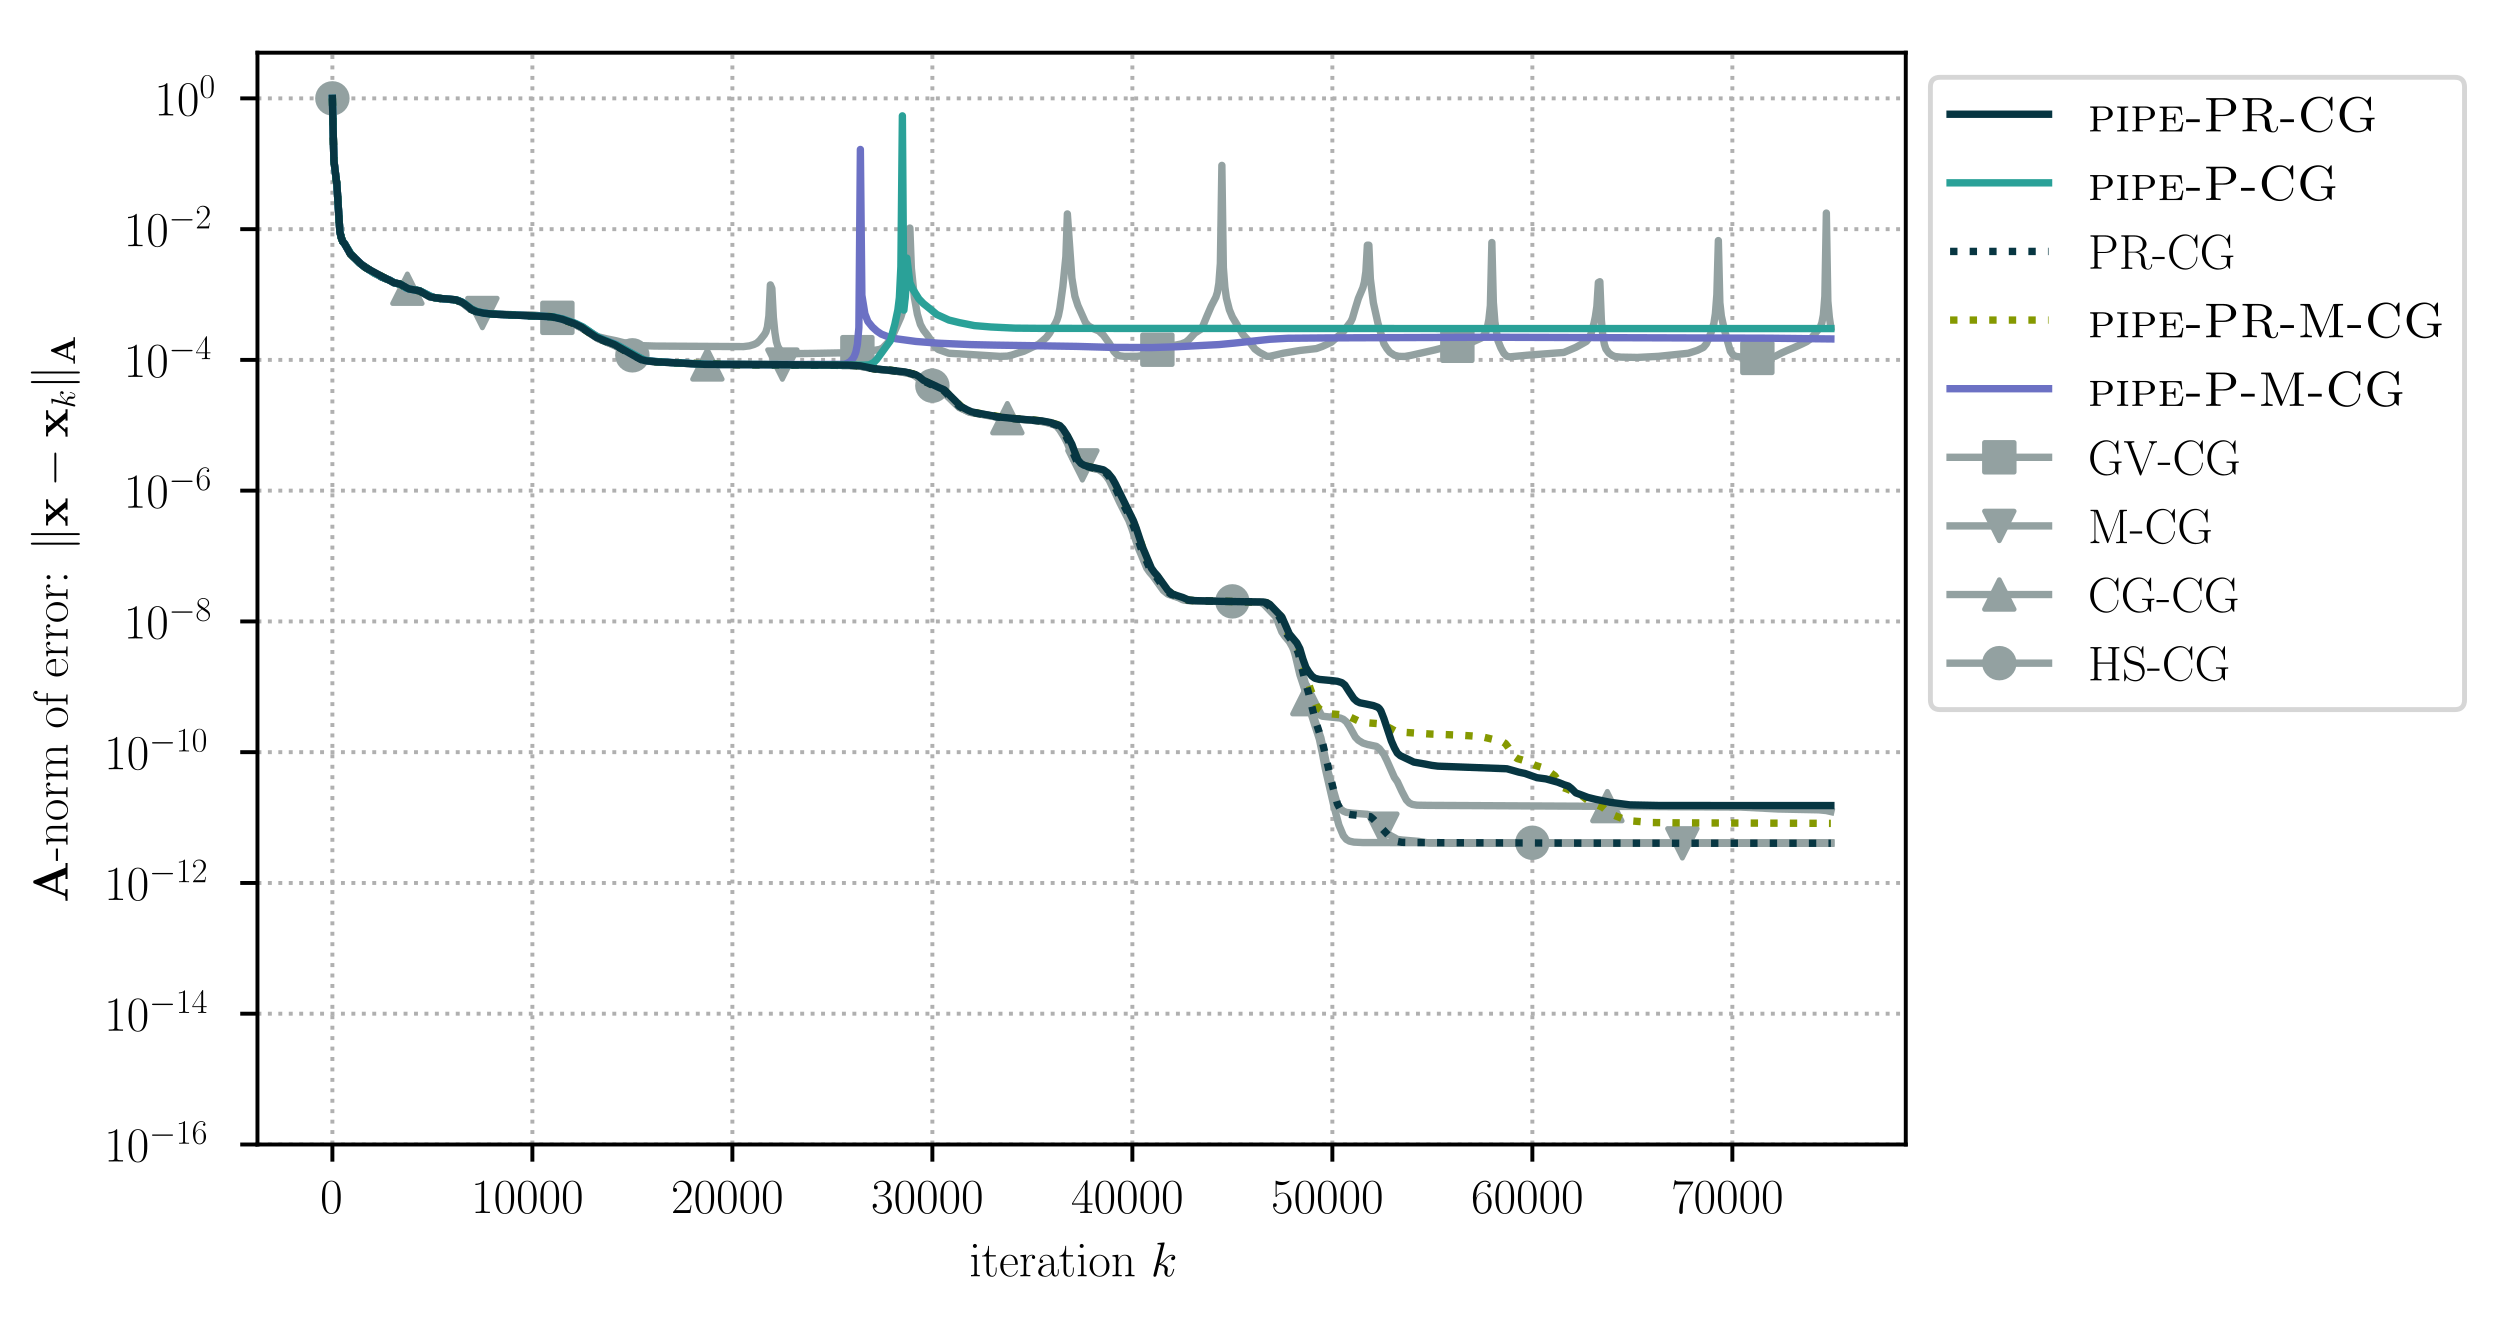<?xml version="1.0" encoding="utf-8" standalone="no"?>
<!DOCTYPE svg PUBLIC "-//W3C//DTD SVG 1.1//EN"
  "http://www.w3.org/Graphics/SVG/1.1/DTD/svg11.dtd">
<!-- Created with matplotlib (https://matplotlib.org/) -->
<svg height="268.371pt" version="1.1" viewBox="0 0 507.791 268.371" width="507.791pt" xmlns="http://www.w3.org/2000/svg" xmlns:xlink="http://www.w3.org/1999/xlink">
 <defs>
  <style type="text/css">
*{stroke-linecap:butt;stroke-linejoin:round;}
  </style>
 </defs>
 <g id="figure_1">
  <g id="patch_1">
   <path d="M -0 268.371 
L 507.791 268.371 
L 507.791 0 
L -0 0 
z
" style="fill:#ffffff;"/>
  </g>
  <g id="axes_1">
   <g id="patch_2">
    <path d="M 52.294 232.46 
L 387.094 232.46 
L 387.094 10.7 
L 52.294 10.7 
z
" style="fill:#ffffff;"/>
   </g>
   <g id="matplotlib.axis_1">
    <g id="xtick_1">
     <g id="line2d_1">
      <path clip-path="url(#p23e6795ddc)" d="M 67.513 232.46 
L 67.513 10.7 
" style="fill:none;stroke:#b0b0b0;stroke-dasharray:0.8,1.32;stroke-dashoffset:0;stroke-width:0.8;"/>
     </g>
     <g id="line2d_2">
      <defs>
       <path d="M 0 0 
L 0 3.5 
" id="m1116801fda" style="stroke:#000000;stroke-width:0.8;"/>
      </defs>
      <g>
       <use style="stroke:#000000;stroke-width:0.8;" x="67.513" xlink:href="#m1116801fda" y="232.46"/>
      </g>
     </g>
     <g id="text_1">
      <!-- $0$ -->
      <defs>
       <path d="M 42 31.844 
C 42 37.969 41.906 48.422 37.703 56.453 
C 34 63.484 28.094 66 22.906 66 
C 18.094 66 12 63.781 8.203 56.562 
C 4.203 49.016 3.797 39.672 3.797 31.844 
C 3.797 26.109 3.906 17.375 7 9.734 
C 11.297 -0.609 19 -2 22.906 -2 
C 27.5 -2 34.5 -0.109 38.594 9.438 
C 41.594 16.375 42 24.5 42 31.844 
z
M 22.906 -0.406 
C 16.5 -0.406 12.703 5.125 11.297 12.75 
C 10.203 18.688 10.203 27.328 10.203 32.953 
C 10.203 40.688 10.203 47.109 11.5 53.234 
C 13.406 61.781 19 64.391 22.906 64.391 
C 27 64.391 32.297 61.672 34.203 53.438 
C 35.5 47.719 35.594 40.984 35.594 32.953 
C 35.594 26.422 35.594 18.375 34.406 12.453 
C 32.297 1.5 26.406 -0.406 22.906 -0.406 
z
" id="CMR17-48"/>
      </defs>
      <g transform="translate(65.022 246.378)scale(0.1 -0.1)">
       <use transform="scale(0.996)" xlink:href="#CMR17-48"/>
      </g>
     </g>
    </g>
    <g id="xtick_2">
     <g id="line2d_3">
      <path clip-path="url(#p23e6795ddc)" d="M 108.135 232.46 
L 108.135 10.7 
" style="fill:none;stroke:#b0b0b0;stroke-dasharray:0.8,1.32;stroke-dashoffset:0;stroke-width:0.8;"/>
     </g>
     <g id="line2d_4">
      <g>
       <use style="stroke:#000000;stroke-width:0.8;" x="108.135" xlink:href="#m1116801fda" y="232.46"/>
      </g>
     </g>
     <g id="text_2">
      <!-- $10000$ -->
      <defs>
       <path d="M 26.594 63.797 
C 26.594 65.891 26.5 66 25.094 66 
C 21.203 61.359 15.297 59.891 9.703 59.688 
C 9.406 59.688 8.906 59.688 8.797 59.5 
C 8.703 59.297 8.703 59.094 8.703 57 
C 11.797 57 17 57.594 21 59.984 
L 21 7.297 
C 21 3.797 20.797 2.594 12.203 2.594 
L 9.203 2.594 
L 9.203 0 
C 14 0.094 19 0.188 23.797 0.188 
C 28.594 0.188 33.594 0.094 38.406 0 
L 38.406 2.594 
L 35.406 2.594 
C 26.797 2.594 26.594 3.688 26.594 7.297 
z
" id="CMR17-49"/>
      </defs>
      <g transform="translate(95.682 246.378)scale(0.1 -0.1)">
       <use transform="scale(0.996)" xlink:href="#CMR17-49"/>
       <use transform="translate(45.69 0)scale(0.996)" xlink:href="#CMR17-48"/>
       <use transform="translate(91.381 0)scale(0.996)" xlink:href="#CMR17-48"/>
       <use transform="translate(137.071 0)scale(0.996)" xlink:href="#CMR17-48"/>
       <use transform="translate(182.762 0)scale(0.996)" xlink:href="#CMR17-48"/>
      </g>
     </g>
    </g>
    <g id="xtick_3">
     <g id="line2d_5">
      <path clip-path="url(#p23e6795ddc)" d="M 148.758 232.46 
L 148.758 10.7 
" style="fill:none;stroke:#b0b0b0;stroke-dasharray:0.8,1.32;stroke-dashoffset:0;stroke-width:0.8;"/>
     </g>
     <g id="line2d_6">
      <g>
       <use style="stroke:#000000;stroke-width:0.8;" x="148.758" xlink:href="#m1116801fda" y="232.46"/>
      </g>
     </g>
     <g id="text_3">
      <!-- $20000$ -->
      <defs>
       <path d="M 41.703 15.469 
L 39.906 15.469 
C 38.906 8.391 38.094 7.188 37.703 6.594 
C 37.203 5.797 30 5.797 28.594 5.797 
L 9.406 5.797 
C 13 9.688 20 16.766 28.5 24.938 
C 34.594 30.719 41.703 37.5 41.703 47.391 
C 41.703 59.188 32.297 66 21.797 66 
C 10.797 66 4.094 56.297 4.094 47.297 
C 4.094 43.391 7 42.891 8.203 42.891 
C 9.203 42.891 12.203 43.484 12.203 46.984 
C 12.203 50.094 9.594 51 8.203 51 
C 7.594 51 7 50.891 6.594 50.688 
C 8.5 59.188 14.297 63.391 20.406 63.391 
C 29.094 63.391 34.797 56.5 34.797 47.391 
C 34.797 38.703 29.703 31.219 24 24.734 
L 4.094 2.297 
L 4.094 0 
L 39.297 0 
z
" id="CMR17-50"/>
      </defs>
      <g transform="translate(136.304 246.378)scale(0.1 -0.1)">
       <use transform="scale(0.996)" xlink:href="#CMR17-50"/>
       <use transform="translate(45.69 0)scale(0.996)" xlink:href="#CMR17-48"/>
       <use transform="translate(91.381 0)scale(0.996)" xlink:href="#CMR17-48"/>
       <use transform="translate(137.071 0)scale(0.996)" xlink:href="#CMR17-48"/>
       <use transform="translate(182.762 0)scale(0.996)" xlink:href="#CMR17-48"/>
      </g>
     </g>
    </g>
    <g id="xtick_4">
     <g id="line2d_7">
      <path clip-path="url(#p23e6795ddc)" d="M 189.38 232.46 
L 189.38 10.7 
" style="fill:none;stroke:#b0b0b0;stroke-dasharray:0.8,1.32;stroke-dashoffset:0;stroke-width:0.8;"/>
     </g>
     <g id="line2d_8">
      <g>
       <use style="stroke:#000000;stroke-width:0.8;" x="189.38" xlink:href="#m1116801fda" y="232.46"/>
      </g>
     </g>
     <g id="text_4">
      <!-- $30000$ -->
      <defs>
       <path d="M 22.094 34 
C 31 34 34.906 26.141 34.906 17.094 
C 34.906 5.031 28.5 0.391 22.703 0.391 
C 17.406 0.391 8.797 3.016 6.094 10.797 
C 6.594 10.594 7.094 10.594 7.594 10.594 
C 10 10.594 11.797 12.188 11.797 14.797 
C 11.797 17.688 9.594 19 7.594 19 
C 5.906 19 3.297 18.188 3.297 14.484 
C 3.297 5.234 12.297 -2 22.906 -2 
C 34 -2 42.5 6.75 42.5 16.984 
C 42.5 26.844 34.5 34 25 35.094 
C 32.594 36.672 39.906 43.375 39.906 52.391 
C 39.906 60.25 32 66 23 66 
C 13.906 66 5.906 60.344 5.906 52.297 
C 5.906 48.797 8.5 48.188 9.797 48.188 
C 11.906 48.188 13.703 49.484 13.703 52.094 
C 13.703 54.688 11.906 56 9.797 56 
C 9.406 56 8.906 56 8.5 55.797 
C 11.406 62.484 19.297 63.688 22.797 63.688 
C 26.297 63.688 32.906 61.969 32.906 52.297 
C 32.906 49.484 32.5 44.547 29.094 40.219 
C 26.094 36.391 22.703 36.188 19.406 35.891 
C 18.906 35.891 16.594 35.688 16.203 35.688 
C 15.5 35.594 15.094 35.5 15.094 34.797 
C 15.094 34.094 15.203 34 17.203 34 
z
" id="CMR17-51"/>
      </defs>
      <g transform="translate(176.927 246.378)scale(0.1 -0.1)">
       <use transform="scale(0.996)" xlink:href="#CMR17-51"/>
       <use transform="translate(45.69 0)scale(0.996)" xlink:href="#CMR17-48"/>
       <use transform="translate(91.381 0)scale(0.996)" xlink:href="#CMR17-48"/>
       <use transform="translate(137.071 0)scale(0.996)" xlink:href="#CMR17-48"/>
       <use transform="translate(182.762 0)scale(0.996)" xlink:href="#CMR17-48"/>
      </g>
     </g>
    </g>
    <g id="xtick_5">
     <g id="line2d_9">
      <path clip-path="url(#p23e6795ddc)" d="M 230.002 232.46 
L 230.002 10.7 
" style="fill:none;stroke:#b0b0b0;stroke-dasharray:0.8,1.32;stroke-dashoffset:0;stroke-width:0.8;"/>
     </g>
     <g id="line2d_10">
      <g>
       <use style="stroke:#000000;stroke-width:0.8;" x="230.002" xlink:href="#m1116801fda" y="232.46"/>
      </g>
     </g>
     <g id="text_5">
      <!-- $40000$ -->
      <defs>
       <path d="M 33.594 64.797 
C 33.594 66.891 33.5 67 31.703 67 
L 2 19.594 
L 2 17 
L 27.797 17 
L 27.797 7.188 
C 27.797 3.594 27.594 2.594 20.594 2.594 
L 18.703 2.594 
L 18.703 0 
C 21.906 0.188 27.297 0.188 30.703 0.188 
C 34.094 0.188 39.5 0.188 42.703 0 
L 42.703 2.594 
L 40.797 2.594 
C 33.797 2.594 33.594 3.594 33.594 7.188 
L 33.594 17 
L 43.797 17 
L 43.797 19.594 
L 33.594 19.594 
z
M 28.094 58.172 
L 28.094 19.594 
L 4 19.594 
z
" id="CMR17-52"/>
      </defs>
      <g transform="translate(217.549 246.378)scale(0.1 -0.1)">
       <use transform="scale(0.996)" xlink:href="#CMR17-52"/>
       <use transform="translate(45.69 0)scale(0.996)" xlink:href="#CMR17-48"/>
       <use transform="translate(91.381 0)scale(0.996)" xlink:href="#CMR17-48"/>
       <use transform="translate(137.071 0)scale(0.996)" xlink:href="#CMR17-48"/>
       <use transform="translate(182.762 0)scale(0.996)" xlink:href="#CMR17-48"/>
      </g>
     </g>
    </g>
    <g id="xtick_6">
     <g id="line2d_11">
      <path clip-path="url(#p23e6795ddc)" d="M 270.625 232.46 
L 270.625 10.7 
" style="fill:none;stroke:#b0b0b0;stroke-dasharray:0.8,1.32;stroke-dashoffset:0;stroke-width:0.8;"/>
     </g>
     <g id="line2d_12">
      <g>
       <use style="stroke:#000000;stroke-width:0.8;" x="270.625" xlink:href="#m1116801fda" y="232.46"/>
      </g>
     </g>
     <g id="text_6">
      <!-- $50000$ -->
      <defs>
       <path d="M 11.406 58.594 
C 12.406 58.188 16.5 56.891 20.703 56.891 
C 30 56.891 35.094 61.891 38 64.688 
C 38 65.484 38 66 37.406 66 
C 37.297 66 37.094 66 36.297 65.594 
C 32.797 64.094 28.703 63 23.703 63 
C 20.703 63 16.203 63.359 11.297 65.484 
C 10.203 66 10 66 9.906 66 
C 9.406 66 9.297 65.891 9.297 63.906 
L 9.297 34.859 
C 9.297 33.016 9.297 32.5 10.297 32.5 
C 10.797 32.5 11 32.703 11.5 33.422 
C 14.703 38.047 19.094 40 24.094 40 
C 27.594 40 35.094 37.734 35.094 20.203 
C 35.094 16.984 35.094 11.188 32.094 6.594 
C 29.594 2.484 25.703 0.391 21.406 0.391 
C 14.797 0.391 8.094 4.984 6.297 12.688 
C 6.703 12.594 7.5 12.391 7.906 12.391 
C 9.203 12.391 11.703 13.094 11.703 16.188 
C 11.703 18.891 9.797 20 7.906 20 
C 5.594 20 4.094 18.594 4.094 15.797 
C 4.094 7.094 11 -2 21.594 -2 
C 31.906 -2 41.703 6.891 41.703 19.797 
C 41.703 32.094 33.906 41.594 24.203 41.594 
C 19.094 41.594 14.797 39.688 11.406 36 
z
" id="CMR17-53"/>
      </defs>
      <g transform="translate(258.171 246.378)scale(0.1 -0.1)">
       <use transform="scale(0.996)" xlink:href="#CMR17-53"/>
       <use transform="translate(45.69 0)scale(0.996)" xlink:href="#CMR17-48"/>
       <use transform="translate(91.381 0)scale(0.996)" xlink:href="#CMR17-48"/>
       <use transform="translate(137.071 0)scale(0.996)" xlink:href="#CMR17-48"/>
       <use transform="translate(182.762 0)scale(0.996)" xlink:href="#CMR17-48"/>
      </g>
     </g>
    </g>
    <g id="xtick_7">
     <g id="line2d_13">
      <path clip-path="url(#p23e6795ddc)" d="M 311.247 232.46 
L 311.247 10.7 
" style="fill:none;stroke:#b0b0b0;stroke-dasharray:0.8,1.32;stroke-dashoffset:0;stroke-width:0.8;"/>
     </g>
     <g id="line2d_14">
      <g>
       <use style="stroke:#000000;stroke-width:0.8;" x="311.247" xlink:href="#m1116801fda" y="232.46"/>
      </g>
     </g>
     <g id="text_7">
      <!-- $60000$ -->
      <defs>
       <path d="M 10.594 34.344 
C 10.594 58 21.797 63.688 28.297 63.688 
C 30.406 63.688 35.5 63.266 37.5 59.094 
C 35.906 59.094 32.906 59.094 32.906 55.594 
C 32.906 52.891 35.094 52 36.5 52 
C 37.406 52 40.094 52.391 40.094 55.797 
C 40.094 62.297 35.094 66 28.203 66 
C 16.297 66 3.797 53.297 3.797 31.422 
C 3.797 4.016 15.094 -2 23.094 -2 
C 32.797 -2 42 6.734 42 20.234 
C 42 32.828 33.906 42 23.703 42 
C 17.594 42 13.094 37.969 10.594 30.922 
z
M 23.094 0.391 
C 10.797 0.391 10.797 18.938 10.797 22.656 
C 10.797 29.906 14.203 40.391 23.5 40.391 
C 25.203 40.391 30.094 40.391 33.406 33.438 
C 35.203 29.516 35.203 25.375 35.203 20.344 
C 35.203 14.906 35.203 10.875 33.094 6.844 
C 30.906 2.703 27.703 0.391 23.094 0.391 
z
" id="CMR17-54"/>
      </defs>
      <g transform="translate(298.794 246.378)scale(0.1 -0.1)">
       <use transform="scale(0.996)" xlink:href="#CMR17-54"/>
       <use transform="translate(45.69 0)scale(0.996)" xlink:href="#CMR17-48"/>
       <use transform="translate(91.381 0)scale(0.996)" xlink:href="#CMR17-48"/>
       <use transform="translate(137.071 0)scale(0.996)" xlink:href="#CMR17-48"/>
       <use transform="translate(182.762 0)scale(0.996)" xlink:href="#CMR17-48"/>
      </g>
     </g>
    </g>
    <g id="xtick_8">
     <g id="line2d_15">
      <path clip-path="url(#p23e6795ddc)" d="M 351.87 232.46 
L 351.87 10.7 
" style="fill:none;stroke:#b0b0b0;stroke-dasharray:0.8,1.32;stroke-dashoffset:0;stroke-width:0.8;"/>
     </g>
     <g id="line2d_16">
      <g>
       <use style="stroke:#000000;stroke-width:0.8;" x="351.87" xlink:href="#m1116801fda" y="232.46"/>
      </g>
     </g>
     <g id="text_8">
      <!-- $70000$ -->
      <defs>
       <path d="M 45.094 61.797 
L 45.094 64 
L 21.594 64 
C 9.906 64 9.703 65.094 9.297 67 
L 7.5 67 
L 4.594 48.5 
L 6.406 48.5 
C 6.703 50.406 7.406 55.5 8.594 57.391 
C 9.203 58.188 16.594 58.188 18.297 58.188 
L 40.297 58.188 
L 29.203 41.719 
C 21.797 30.641 16.703 15.672 16.703 2.594 
C 16.703 1.391 16.703 -2 20.297 -2 
C 23.906 -2 23.906 1.391 23.906 2.688 
L 23.906 7.281 
C 23.906 23.656 26.703 34.438 31.297 41.312 
z
" id="CMR17-55"/>
      </defs>
      <g transform="translate(339.416 246.378)scale(0.1 -0.1)">
       <use transform="scale(0.996)" xlink:href="#CMR17-55"/>
       <use transform="translate(45.69 0)scale(0.996)" xlink:href="#CMR17-48"/>
       <use transform="translate(91.381 0)scale(0.996)" xlink:href="#CMR17-48"/>
       <use transform="translate(137.071 0)scale(0.996)" xlink:href="#CMR17-48"/>
       <use transform="translate(182.762 0)scale(0.996)" xlink:href="#CMR17-48"/>
      </g>
     </g>
    </g>
    <g id="text_9">
     <!-- iteration $k$ -->
     <defs>
      <path d="M 15.5 61.891 
C 15.5 64.094 13.703 66 11.406 66 
C 9.203 66 7.297 64.188 7.297 61.891 
C 7.297 59.688 9.094 57.797 11.406 57.797 
C 13.594 57.797 15.5 59.594 15.5 61.891 
z
M 3.797 42.891 
L 3.797 40.297 
C 9.406 40.297 10.203 39.688 10.203 34.859 
L 10.203 6.922 
C 10.203 3.094 9.797 2.594 3.406 2.594 
L 3.406 0 
C 5.797 0.188 10.094 0.188 12.594 0.188 
C 15 0.188 19.094 0.188 21.406 0 
L 21.406 2.594 
C 15.5 2.594 15.297 3.203 15.297 6.812 
L 15.297 44 
z
" id="CMR17-105"/>
      <path d="M 15.094 40.391 
L 29.094 40.391 
L 29.094 43 
L 15.094 43 
L 15.094 62 
L 13.297 62 
C 13.094 51.438 9.594 42.188 1.094 41.984 
L 1.094 40.391 
L 9.797 40.391 
L 9.797 12.156 
C 9.797 10.234 9.797 -1 21.406 -1 
C 27.297 -1 30.703 4.812 30.703 12.25 
L 30.703 17.984 
L 28.906 17.984 
L 28.906 12.344 
C 28.906 5.422 26.203 0.797 22 0.797 
C 19.094 0.797 15.094 2.797 15.094 11.953 
z
" id="CMR17-116"/>
      <path d="M 38.094 23.484 
C 38.5 23.891 38.5 24.094 38.5 25.094 
C 38.5 35.172 33.094 44 21.703 44 
C 11.094 44 2.703 33.984 2.703 21.781 
C 2.703 8.656 12.203 -1 22.797 -1 
C 34 -1 38.406 9.672 38.406 11.797 
C 38.406 12.5 37.797 12.5 37.594 12.5 
C 36.906 12.5 36.797 12.297 36.406 11.078 
C 34.203 4.219 28.703 0.797 23.5 0.797 
C 19.203 0.797 14.906 3.219 12.203 7.656 
C 9.094 12.797 9.094 18.75 9.094 23.484 
z
M 9.203 25 
C 9.906 39.234 17.594 42.391 21.594 42.391 
C 28.406 42.391 33 36.062 33.094 25 
z
" id="CMR17-101"/>
      <path d="M 15 23.703 
C 15 33.344 19.094 42.391 26.594 42.391 
C 27.297 42.391 28 42.297 28.703 41.984 
C 28.703 41.984 26.5 41.281 26.5 38.672 
C 26.5 36.266 28.406 35.266 29.906 35.266 
C 31.094 35.266 33.297 35.969 33.297 38.781 
C 33.297 41.984 30.094 44 26.703 44 
C 19.094 44 15.797 36.562 14.797 33.047 
L 14.703 33.047 
L 14.703 44 
L 3.094 42.891 
L 3.094 40.281 
C 9 40.281 9.906 39.688 9.906 34.859 
L 9.906 6.922 
C 9.906 3.094 9.5 2.594 3.094 2.594 
L 3.094 0 
C 5.5 0.188 10.094 0.188 12.703 0.188 
C 15.594 0.188 20.703 0.188 23.406 0 
L 23.406 2.594 
C 16.203 2.594 15 2.594 15 7.109 
z
" id="CMR17-114"/>
      <path d="M 36 25.875 
C 36 32 36 35.547 31.797 39.594 
C 28.094 42.984 23.797 44 20.406 44 
C 12.5 44 6.797 37.625 6.797 30.891 
C 6.797 27.188 9.797 27 10.406 27 
C 11.703 27 14 27.797 14 30.594 
C 14 33.094 12.094 34.188 10.406 34.188 
C 10 34.188 9.5 34.094 9.203 34 
C 11.297 40.531 16.703 42.391 20.203 42.391 
C 25.203 42.391 30.703 37.828 30.703 29.297 
L 30.703 25.5 
C 24.797 25.297 17.703 24.5 12.094 21.453 
C 5.797 17.922 4 12.844 4 9 
C 4 1.203 13 -1 18.297 -1 
C 23.797 -1 28.906 2.109 31.094 7.891 
C 31.297 3.422 34.094 -0.609 38.5 -0.609 
C 40.594 -0.609 45.906 0.797 45.906 8.797 
L 45.906 14.469 
L 44.094 14.469 
L 44.094 8.703 
C 44.094 2.516 41.406 1.703 40.094 1.703 
C 36 1.703 36 6.969 36 11.438 
z
M 30.703 13.859 
C 30.703 5.047 24.5 0.594 19 0.594 
C 14 0.594 10.094 4.344 10.094 9 
C 10.094 12.047 11.406 17.406 17.203 20.656 
C 22 23.391 27.5 23.797 30.703 24 
z
" id="CMR17-97"/>
      <path d="M 43.094 21.188 
C 43.094 34 33.797 44 22.906 44 
C 12 44 2.703 34 2.703 21.188 
C 2.703 8.594 12 -1 22.906 -1 
C 33.797 -1 43.094 8.594 43.094 21.188 
z
M 22.906 0.797 
C 18.203 0.797 14.203 3.594 11.906 7.5 
C 9.406 12 9.094 17.594 9.094 22 
C 9.094 26.188 9.297 31.391 11.906 35.891 
C 13.906 39.188 17.797 42.391 22.906 42.391 
C 27.406 42.391 31.203 39.891 33.594 36.391 
C 36.703 31.688 36.703 25.094 36.703 22 
C 36.703 18.094 36.5 12.094 33.797 7.297 
C 31 2.688 26.703 0.797 22.906 0.797 
z
" id="CMR17-111"/>
      <path d="M 41.5 30.531 
C 41.5 35.656 40.5 44 28.703 44 
C 20.797 44 16.703 37.875 15.203 33.844 
L 15.094 33.844 
L 15.094 44 
L 3.297 42.891 
L 3.297 40.281 
C 9.203 40.281 10.094 39.688 10.094 34.859 
L 10.094 6.922 
C 10.094 3.094 9.703 2.594 3.297 2.594 
L 3.297 0 
C 5.703 0.188 10.094 0.188 12.703 0.188 
C 15.297 0.188 19.797 0.188 22.203 0 
L 22.203 2.594 
C 15.797 2.594 15.406 3 15.406 6.922 
L 15.406 26.219 
C 15.406 35.453 21 42.391 28 42.391 
C 35.406 42.391 36.203 35.766 36.203 30.938 
L 36.203 6.922 
C 36.203 3.094 35.797 2.594 29.406 2.594 
L 29.406 0 
C 31.797 0.188 36.203 0.188 38.797 0.188 
C 41.406 0.188 45.906 0.188 48.297 0 
L 48.297 2.594 
C 41.906 2.594 41.5 3 41.5 6.922 
z
" id="CMR17-110"/>
      <path d="M 28.094 66.484 
C 28.203 66.891 28.406 67.484 28.406 67.984 
C 28.406 69 27.406 69 27.203 69 
C 27.094 69 23.5 68.688 21.703 68.484 
C 20 68.391 18.5 68.188 16.703 68.094 
C 14.297 67.891 13.594 67.797 13.594 65.984 
C 13.594 64.984 14.594 64.984 15.594 64.984 
C 20.703 64.984 20.703 64.109 20.703 63.125 
C 20.703 62.719 20.703 62.531 20.203 60.75 
L 5.906 3.906 
C 5.5 2.391 5.5 2.203 5.5 1.594 
C 5.5 -0.609 7.203 -1 8.203 -1 
C 11 -1 11.594 1.188 12.406 4.297 
L 17.094 23.062 
C 24.297 22.266 28.594 19.25 28.594 14.438 
C 28.594 13.828 28.594 13.438 28.297 11.922 
C 27.906 10.422 27.906 9.219 27.906 8.719 
C 27.906 2.891 31.703 -1 36.797 -1 
C 41.406 -1 43.797 3.203 44.594 4.609 
C 46.703 8.312 48 13.938 48 14.328 
C 48 14.828 47.594 15.234 47 15.234 
C 46.094 15.234 46 14.828 45.594 13.234 
C 44.203 8.016 42.094 1 37 1 
C 35 1 33.703 2 33.703 5.812 
C 33.703 7.719 34.094 9.922 34.5 11.422 
C 34.906 13.234 34.906 13.328 34.906 14.531 
C 34.906 20.453 29.594 23.766 20.406 24.969 
C 24 27.172 27.594 31.078 29 32.594 
C 34.703 38.984 38.594 41.984 43.203 41.984 
C 45.5 41.984 46.094 41.484 46.797 41 
C 43.094 40.594 41.703 37.984 41.703 35.984 
C 41.703 33.594 43.594 32.797 45 32.797 
C 47.703 32.797 50.094 35.094 50.094 38.297 
C 50.094 41.156 47.797 44 43.297 44 
C 37.797 44 33.297 40.297 26.203 32.297 
C 25.203 31.078 21.5 27.281 17.797 25.875 
z
" id="CMMI12-107"/>
     </defs>
     <g transform="translate(196.885 259.234)scale(0.1 -0.1)">
      <use transform="scale(0.996)" xlink:href="#CMR17-105"/>
      <use transform="translate(24.871 0)scale(0.996)" xlink:href="#CMR17-116"/>
      <use transform="translate(60.152 0)scale(0.996)" xlink:href="#CMR17-101"/>
      <use transform="translate(100.637 0)scale(0.996)" xlink:href="#CMR17-114"/>
      <use transform="translate(135.918 0)scale(0.996)" xlink:href="#CMR17-97"/>
      <use transform="translate(181.609 0)scale(0.996)" xlink:href="#CMR17-116"/>
      <use transform="translate(216.889 0)scale(0.996)" xlink:href="#CMR17-105"/>
      <use transform="translate(241.761 0)scale(0.996)" xlink:href="#CMR17-111"/>
      <use transform="translate(287.451 0)scale(0.996)" xlink:href="#CMR17-110"/>
      <use transform="translate(368.422 0)scale(0.996)" xlink:href="#CMMI12-107"/>
     </g>
    </g>
   </g>
   <g id="matplotlib.axis_2">
    <g id="ytick_1">
     <g id="line2d_17">
      <path clip-path="url(#p23e6795ddc)" d="M 52.294 232.46 
L 387.094 232.46 
" style="fill:none;stroke:#b0b0b0;stroke-dasharray:0.8,1.32;stroke-dashoffset:0;stroke-width:0.8;"/>
     </g>
     <g id="line2d_18">
      <defs>
       <path d="M 0 0 
L -3.5 0 
" id="m3ff1c91f50" style="stroke:#000000;stroke-width:0.8;"/>
      </defs>
      <g>
       <use style="stroke:#000000;stroke-width:0.8;" x="52.294" xlink:href="#m3ff1c91f50" y="232.46"/>
      </g>
     </g>
     <g id="text_10">
      <!-- $10^{-16}$ -->
      <defs>
       <path d="M 65.906 23 
C 67.594 23 69.406 23 69.406 25 
C 69.406 27 67.594 27 65.906 27 
L 11.797 27 
C 10.094 27 8.297 27 8.297 25 
C 8.297 23 10.094 23 11.797 23 
z
" id="CMSY10-0"/>
      </defs>
      <g transform="translate(21.163 235.919)scale(0.1 -0.1)">
       <use transform="scale(0.996)" xlink:href="#CMR17-49"/>
       <use transform="translate(45.69 0)scale(0.996)" xlink:href="#CMR17-48"/>
       <use transform="translate(91.381 36.154)scale(0.697)" xlink:href="#CMSY10-0"/>
       <use transform="translate(145.622 36.154)scale(0.697)" xlink:href="#CMR17-49"/>
       <use transform="translate(177.605 36.154)scale(0.697)" xlink:href="#CMR17-54"/>
      </g>
     </g>
    </g>
    <g id="ytick_2">
     <g id="line2d_19">
      <path clip-path="url(#p23e6795ddc)" d="M 52.294 205.9 
L 387.094 205.9 
" style="fill:none;stroke:#b0b0b0;stroke-dasharray:0.8,1.32;stroke-dashoffset:0;stroke-width:0.8;"/>
     </g>
     <g id="line2d_20">
      <g>
       <use style="stroke:#000000;stroke-width:0.8;" x="52.294" xlink:href="#m3ff1c91f50" y="205.9"/>
      </g>
     </g>
     <g id="text_11">
      <!-- $10^{-14}$ -->
      <g transform="translate(21.163 209.36)scale(0.1 -0.1)">
       <use transform="scale(0.996)" xlink:href="#CMR17-49"/>
       <use transform="translate(45.69 0)scale(0.996)" xlink:href="#CMR17-48"/>
       <use transform="translate(91.381 36.154)scale(0.697)" xlink:href="#CMSY10-0"/>
       <use transform="translate(145.622 36.154)scale(0.697)" xlink:href="#CMR17-49"/>
       <use transform="translate(177.605 36.154)scale(0.697)" xlink:href="#CMR17-52"/>
      </g>
     </g>
    </g>
    <g id="ytick_3">
     <g id="line2d_21">
      <path clip-path="url(#p23e6795ddc)" d="M 52.294 179.341 
L 387.094 179.341 
" style="fill:none;stroke:#b0b0b0;stroke-dasharray:0.8,1.32;stroke-dashoffset:0;stroke-width:0.8;"/>
     </g>
     <g id="line2d_22">
      <g>
       <use style="stroke:#000000;stroke-width:0.8;" x="52.294" xlink:href="#m3ff1c91f50" y="179.341"/>
      </g>
     </g>
     <g id="text_12">
      <!-- $10^{-12}$ -->
      <g transform="translate(21.163 182.8)scale(0.1 -0.1)">
       <use transform="scale(0.996)" xlink:href="#CMR17-49"/>
       <use transform="translate(45.69 0)scale(0.996)" xlink:href="#CMR17-48"/>
       <use transform="translate(91.381 36.154)scale(0.697)" xlink:href="#CMSY10-0"/>
       <use transform="translate(145.622 36.154)scale(0.697)" xlink:href="#CMR17-49"/>
       <use transform="translate(177.605 36.154)scale(0.697)" xlink:href="#CMR17-50"/>
      </g>
     </g>
    </g>
    <g id="ytick_4">
     <g id="line2d_23">
      <path clip-path="url(#p23e6795ddc)" d="M 52.294 152.781 
L 387.094 152.781 
" style="fill:none;stroke:#b0b0b0;stroke-dasharray:0.8,1.32;stroke-dashoffset:0;stroke-width:0.8;"/>
     </g>
     <g id="line2d_24">
      <g>
       <use style="stroke:#000000;stroke-width:0.8;" x="52.294" xlink:href="#m3ff1c91f50" y="152.781"/>
      </g>
     </g>
     <g id="text_13">
      <!-- $10^{-10}$ -->
      <g transform="translate(21.163 156.24)scale(0.1 -0.1)">
       <use transform="scale(0.996)" xlink:href="#CMR17-49"/>
       <use transform="translate(45.69 0)scale(0.996)" xlink:href="#CMR17-48"/>
       <use transform="translate(91.381 36.154)scale(0.697)" xlink:href="#CMSY10-0"/>
       <use transform="translate(145.622 36.154)scale(0.697)" xlink:href="#CMR17-49"/>
       <use transform="translate(177.605 36.154)scale(0.697)" xlink:href="#CMR17-48"/>
      </g>
     </g>
    </g>
    <g id="ytick_5">
     <g id="line2d_25">
      <path clip-path="url(#p23e6795ddc)" d="M 52.294 126.221 
L 387.094 126.221 
" style="fill:none;stroke:#b0b0b0;stroke-dasharray:0.8,1.32;stroke-dashoffset:0;stroke-width:0.8;"/>
     </g>
     <g id="line2d_26">
      <g>
       <use style="stroke:#000000;stroke-width:0.8;" x="52.294" xlink:href="#m3ff1c91f50" y="126.221"/>
      </g>
     </g>
     <g id="text_14">
      <!-- $10^{-8}$ -->
      <defs>
       <path d="M 27.203 35.766 
C 33.5 38.969 39.906 43.797 39.906 51.531 
C 39.906 60.688 31.094 66 23 66 
C 13.906 66 5.906 59.375 5.906 50.234 
C 5.906 47.719 6.5 43.391 10.406 39.578 
C 11.406 38.578 15.594 35.562 18.297 33.656 
C 13.797 31.344 3.297 25.812 3.297 14.766 
C 3.297 4.406 13.094 -2 22.797 -2 
C 33.5 -2 42.5 5.719 42.5 15.969 
C 42.5 25.109 36.406 29.328 32.406 32.047 
z
M 14.094 44.609 
C 13.297 45.109 9.297 48.219 9.297 52.938 
C 9.297 59.078 15.594 63.688 22.797 63.688 
C 30.703 63.688 36.5 58.062 36.5 51.531 
C 36.5 42.188 26.094 36.859 25.594 36.859 
C 25.5 36.859 25.406 36.859 24.594 37.469 
z
M 32.5 24 
C 34 22.906 38.797 19.578 38.797 13.453 
C 38.797 6.016 31.406 0.391 23 0.391 
C 13.906 0.391 7 6.922 7 14.859 
C 7 22.797 13.094 29.438 20 32.547 
z
" id="CMR17-56"/>
      </defs>
      <g transform="translate(25.134 129.68)scale(0.1 -0.1)">
       <use transform="scale(0.996)" xlink:href="#CMR17-49"/>
       <use transform="translate(45.69 0)scale(0.996)" xlink:href="#CMR17-48"/>
       <use transform="translate(91.381 36.154)scale(0.697)" xlink:href="#CMSY10-0"/>
       <use transform="translate(145.622 36.154)scale(0.697)" xlink:href="#CMR17-56"/>
      </g>
     </g>
    </g>
    <g id="ytick_6">
     <g id="line2d_27">
      <path clip-path="url(#p23e6795ddc)" d="M 52.294 99.661 
L 387.094 99.661 
" style="fill:none;stroke:#b0b0b0;stroke-dasharray:0.8,1.32;stroke-dashoffset:0;stroke-width:0.8;"/>
     </g>
     <g id="line2d_28">
      <g>
       <use style="stroke:#000000;stroke-width:0.8;" x="52.294" xlink:href="#m3ff1c91f50" y="99.661"/>
      </g>
     </g>
     <g id="text_15">
      <!-- $10^{-6}$ -->
      <g transform="translate(25.134 103.121)scale(0.1 -0.1)">
       <use transform="scale(0.996)" xlink:href="#CMR17-49"/>
       <use transform="translate(45.69 0)scale(0.996)" xlink:href="#CMR17-48"/>
       <use transform="translate(91.381 36.154)scale(0.697)" xlink:href="#CMSY10-0"/>
       <use transform="translate(145.622 36.154)scale(0.697)" xlink:href="#CMR17-54"/>
      </g>
     </g>
    </g>
    <g id="ytick_7">
     <g id="line2d_29">
      <path clip-path="url(#p23e6795ddc)" d="M 52.294 73.102 
L 387.094 73.102 
" style="fill:none;stroke:#b0b0b0;stroke-dasharray:0.8,1.32;stroke-dashoffset:0;stroke-width:0.8;"/>
     </g>
     <g id="line2d_30">
      <g>
       <use style="stroke:#000000;stroke-width:0.8;" x="52.294" xlink:href="#m3ff1c91f50" y="73.102"/>
      </g>
     </g>
     <g id="text_16">
      <!-- $10^{-4}$ -->
      <g transform="translate(25.134 76.561)scale(0.1 -0.1)">
       <use transform="scale(0.996)" xlink:href="#CMR17-49"/>
       <use transform="translate(45.69 0)scale(0.996)" xlink:href="#CMR17-48"/>
       <use transform="translate(91.381 36.154)scale(0.697)" xlink:href="#CMSY10-0"/>
       <use transform="translate(145.622 36.154)scale(0.697)" xlink:href="#CMR17-52"/>
      </g>
     </g>
    </g>
    <g id="ytick_8">
     <g id="line2d_31">
      <path clip-path="url(#p23e6795ddc)" d="M 52.294 46.542 
L 387.094 46.542 
" style="fill:none;stroke:#b0b0b0;stroke-dasharray:0.8,1.32;stroke-dashoffset:0;stroke-width:0.8;"/>
     </g>
     <g id="line2d_32">
      <g>
       <use style="stroke:#000000;stroke-width:0.8;" x="52.294" xlink:href="#m3ff1c91f50" y="46.542"/>
      </g>
     </g>
     <g id="text_17">
      <!-- $10^{-2}$ -->
      <g transform="translate(25.134 50.001)scale(0.1 -0.1)">
       <use transform="scale(0.996)" xlink:href="#CMR17-49"/>
       <use transform="translate(45.69 0)scale(0.996)" xlink:href="#CMR17-48"/>
       <use transform="translate(91.381 36.154)scale(0.697)" xlink:href="#CMSY10-0"/>
       <use transform="translate(145.622 36.154)scale(0.697)" xlink:href="#CMR17-50"/>
      </g>
     </g>
    </g>
    <g id="ytick_9">
     <g id="line2d_33">
      <path clip-path="url(#p23e6795ddc)" d="M 52.294 19.982 
L 387.094 19.982 
" style="fill:none;stroke:#b0b0b0;stroke-dasharray:0.8,1.32;stroke-dashoffset:0;stroke-width:0.8;"/>
     </g>
     <g id="line2d_34">
      <g>
       <use style="stroke:#000000;stroke-width:0.8;" x="52.294" xlink:href="#m3ff1c91f50" y="19.982"/>
      </g>
     </g>
     <g id="text_18">
      <!-- $10^{0}$ -->
      <g transform="translate(31.361 23.441)scale(0.1 -0.1)">
       <use transform="scale(0.996)" xlink:href="#CMR17-49"/>
       <use transform="translate(45.69 0)scale(0.996)" xlink:href="#CMR17-48"/>
       <use transform="translate(91.381 36.154)scale(0.697)" xlink:href="#CMR17-48"/>
      </g>
     </g>
    </g>
    <g id="text_19">
     <!-- $\mathbf{A}$-norm of error: $\| \mathbf{x}-\mathbf{x}_k \|_\mathbf{A}$ -->
     <defs>
      <path d="M 45.797 67.703 
C 45.094 69.5 44.906 70 42.5 70 
C 40 70 39.797 69.5 39.094 67.703 
L 14.297 6.703 
C 13.594 5.094 13.594 4.891 10.797 4.594 
C 8.297 4.297 7.906 4.297 5.703 4.297 
L 3.906 4.297 
L 3.906 0 
C 6.5 0.188 12.5 0.188 15.406 0.188 
C 18.094 0.188 25.406 0.188 27.703 0 
L 27.703 4.297 
C 25.5 4.297 21.703 4.297 18.906 5.406 
C 19.203 6.312 19.203 6.5 19.406 6.906 
L 24.703 20 
L 51.5 20 
L 57.797 4.297 
L 48.406 4.297 
L 48.406 0 
C 51.594 0.188 61.297 0.188 65.094 0.188 
C 68.297 0.188 78.5 0.188 81 0 
L 81 4.297 
L 71.5 4.297 
z
M 38.094 53.031 
L 49.703 24.297 
L 26.406 24.297 
z
" id="CMBX12-65"/>
      <path d="M 25.5 19.594 
L 25.5 24 
L 0.406 24 
L 0.406 19.594 
z
" id="CMR17-45"/>
      <path d="M 67.594 30.531 
C 67.594 35.562 66.703 44 54.797 44 
C 48 44 43.297 39.375 41.5 33.953 
L 41.406 33.953 
C 40.203 42.188 34.297 44 28.703 44 
C 20.797 44 16.703 37.875 15.203 33.844 
L 15.094 33.844 
L 15.094 44 
L 3.297 42.891 
L 3.297 40.281 
C 9.203 40.281 10.094 39.688 10.094 34.859 
L 10.094 6.922 
C 10.094 3.094 9.703 2.594 3.297 2.594 
L 3.297 0 
C 5.703 0.188 10.094 0.188 12.703 0.188 
C 15.297 0.188 19.797 0.188 22.203 0 
L 22.203 2.594 
C 15.797 2.594 15.406 3 15.406 6.922 
L 15.406 26.219 
C 15.406 35.453 21 42.391 28 42.391 
C 35.406 42.391 36.203 35.766 36.203 30.938 
L 36.203 6.922 
C 36.203 3.094 35.797 2.594 29.406 2.594 
L 29.406 0 
C 31.797 0.188 36.203 0.188 38.797 0.188 
C 41.406 0.188 45.906 0.188 48.297 0 
L 48.297 2.594 
C 41.906 2.594 41.5 3 41.5 6.922 
L 41.5 26.219 
C 41.5 35.453 47.094 42.391 54.094 42.391 
C 61.5 42.391 62.297 35.766 62.297 30.938 
L 62.297 6.922 
C 62.297 3.094 61.906 2.594 55.5 2.594 
L 55.5 0 
C 57.906 0.188 62.297 0.188 64.906 0.188 
C 67.5 0.188 72 0.188 74.406 0 
L 74.406 2.594 
C 68 2.594 67.594 3 67.594 6.922 
z
" id="CMR17-109"/>
      <path d="M 15.297 40.391 
L 26.703 40.391 
L 26.703 43 
L 15.094 43 
L 15.094 55.297 
C 15.094 63.688 19.297 68.391 23.594 68.391 
C 24.906 68.391 26.406 68.172 27.406 67.797 
C 26.594 67.594 24.5 66.891 24.5 64.391 
C 24.5 61.797 26.5 61 27.906 61 
C 29.297 61 31.297 61.797 31.297 64.391 
C 31.297 68.016 27.703 70 23.703 70 
C 18 70 10.203 65.797 10.203 55.094 
L 10.203 43 
L 2.203 43 
L 2.203 40.391 
L 10.203 40.391 
L 10.203 6.891 
C 10.203 3.094 9.797 2.594 3.406 2.594 
L 3.406 0 
C 5.797 0.188 10.406 0.188 13 0.188 
C 15.906 0.188 21 0.188 23.703 0 
L 23.703 2.594 
C 16.5 2.594 15.297 2.594 15.297 7.094 
z
" id="CMR17-102"/>
      <path d="M 16.594 38.891 
C 16.594 41.391 14.594 43 12.5 43 
C 10.5 43 8.406 41.391 8.406 38.891 
C 8.406 36.391 10.406 34.797 12.5 34.797 
C 14.5 34.797 16.594 36.391 16.594 38.891 
z
M 16.594 4.094 
C 16.594 6.594 14.594 8.188 12.5 8.188 
C 10.5 8.188 8.406 6.594 8.406 4.094 
C 8.406 1.594 10.406 0 12.5 0 
C 14.5 0 16.594 1.594 16.594 4.094 
z
" id="CMR17-58"/>
      <path d="M 17.203 71.594 
C 17.203 73.188 17.203 75 15.203 75 
C 13.203 75 13.203 72.797 13.203 71.297 
L 13.203 -21.312 
C 13.203 -22.906 13.203 -25 15.203 -25 
C 17.203 -25 17.203 -23.203 17.203 -21.609 
z
M 36.703 71.297 
C 36.703 72.891 36.703 75 34.703 75 
C 32.703 75 32.703 73.188 32.703 71.594 
L 32.703 -21.609 
C 32.703 -23.203 32.703 -25 34.703 -25 
C 36.703 -25 36.703 -22.812 36.703 -21.312 
z
" id="CMSY10-107"/>
      <path d="M 33.703 24.469 
L 45.297 37.609 
C 46.406 38.906 47.297 39.688 55.594 39.688 
L 55.594 44 
C 50 43.797 49.797 43.797 46.406 43.797 
C 43.5 43.797 39.203 43.797 36.406 44 
L 36.406 39.688 
C 38.297 39.688 40.406 39.203 40.406 38.5 
C 40.406 38.312 39.906 37.609 39.703 37.422 
L 31 27.719 
L 21.094 39.688 
L 25.297 39.688 
L 25.297 44 
C 23 43.797 16.203 43.797 13.5 43.797 
C 10.5 43.797 5.094 43.797 2.297 44 
L 2.297 39.688 
L 9.406 39.688 
L 25 20.906 
L 12 6.375 
C 10.797 4.984 10.094 4.297 1.797 4.297 
L 1.797 0 
C 7.797 0.188 8 0.188 11.094 0.188 
C 14 0.188 18.203 0.188 21 0 
L 21 4.297 
C 19.094 4.297 17 4.781 17 5.484 
C 17 5.578 17 5.672 17.703 6.469 
L 27.703 17.641 
L 38.797 4.297 
L 34.594 4.297 
L 34.594 0 
C 37 0.188 43.703 0.188 46.5 0.188 
C 49.5 0.188 54.797 0.188 57.594 0 
L 57.594 4.297 
L 50.594 4.297 
z
" id="CMBX12-120"/>
     </defs>
     <g transform="translate(15.225 183.363)rotate(-90)scale(0.1 -0.1)">
      <use transform="translate(0 14.944)scale(0.996)" xlink:href="#CMBX12-65"/>
      <use transform="translate(84.636 14.944)scale(0.996)" xlink:href="#CMR17-45"/>
      <use transform="translate(114.712 14.944)scale(0.996)" xlink:href="#CMR17-110"/>
      <use transform="translate(165.608 14.944)scale(0.996)" xlink:href="#CMR17-111"/>
      <use transform="translate(211.298 14.944)scale(0.996)" xlink:href="#CMR17-114"/>
      <use transform="translate(246.579 14.944)scale(0.996)" xlink:href="#CMR17-109"/>
      <use transform="translate(353.575 14.944)scale(0.996)" xlink:href="#CMR17-111"/>
      <use transform="translate(399.265 14.944)scale(0.996)" xlink:href="#CMR17-102"/>
      <use transform="translate(456.814 14.944)scale(0.996)" xlink:href="#CMR17-101"/>
      <use transform="translate(497.3 14.944)scale(0.996)" xlink:href="#CMR17-114"/>
      <use transform="translate(532.581 14.944)scale(0.996)" xlink:href="#CMR17-114"/>
      <use transform="translate(567.862 14.944)scale(0.996)" xlink:href="#CMR17-111"/>
      <use transform="translate(613.552 14.944)scale(0.996)" xlink:href="#CMR17-114"/>
      <use transform="translate(648.833 14.944)scale(0.996)" xlink:href="#CMR17-58"/>
      <use transform="translate(714.19 14.944)scale(0.996)" xlink:href="#CMSY10-107"/>
      <use transform="translate(764.003 14.944)scale(0.996)" xlink:href="#CMBX12-120"/>
      <use transform="translate(845.295 14.944)scale(0.996)" xlink:href="#CMSY10-0"/>
      <use transform="translate(944.922 14.944)scale(0.996)" xlink:href="#CMBX12-120"/>
      <use transform="translate(1004.075 0)scale(0.697)" xlink:href="#CMMI12-107"/>
      <use transform="translate(1042.429 14.944)scale(0.996)" xlink:href="#CMSY10-107"/>
      <use transform="translate(1092.242 0)scale(0.697)" xlink:href="#CMBX12-65"/>
     </g>
    </g>
   </g>
   <g id="line2d_35">
    <path clip-path="url(#p23e6795ddc)" d="M 67.513 19.982 
L 67.817 32.587 
L 68.427 37.546 
L 69.036 47.112 
L 69.341 48.357 
L 69.645 49.127 
L 69.95 49.446 
L 71.169 51.567 
L 72.997 53.411 
L 76.043 55.51 
L 76.957 55.955 
L 77.567 56.302 
L 79.09 56.89 
L 80.004 57.434 
L 81.223 57.699 
L 82.746 58.646 
L 85.183 59.108 
L 87.316 60.3 
L 89.144 60.606 
L 92.495 60.908 
L 93.714 61.39 
L 94.323 61.807 
L 95.542 62.785 
L 96.761 63.334 
L 98.589 63.676 
L 100.721 63.842 
L 107.12 63.985 
L 110.776 64.194 
L 112.908 64.526 
L 114.432 64.967 
L 115.65 65.367 
L 118.088 66.567 
L 121.439 68.757 
L 124.79 70.131 
L 126.314 70.988 
L 128.751 72.36 
L 129.97 73.027 
L 130.884 73.273 
L 133.016 73.486 
L 142.766 74.009 
L 155.257 74.053 
L 172.014 74.167 
L 174.147 74.282 
L 178.107 74.983 
L 181.154 75.262 
L 184.505 75.797 
L 185.419 76.073 
L 186.029 76.406 
L 187.247 77.344 
L 189.38 78.342 
L 189.989 78.68 
L 191.208 79.138 
L 191.817 79.724 
L 193.95 81.887 
L 194.864 82.715 
L 196.692 83.619 
L 197.911 83.897 
L 201.262 84.528 
L 203.09 84.806 
L 207.051 85.146 
L 211.316 85.532 
L 212.839 85.837 
L 214.667 86.46 
L 215.277 87.1 
L 216.191 88.526 
L 217.105 90.272 
L 217.714 91.985 
L 218.323 93.44 
L 218.933 94.149 
L 219.542 94.492 
L 220.761 94.82 
L 223.503 95.446 
L 224.417 96.125 
L 225.331 97.272 
L 225.94 98.4 
L 226.854 100.388 
L 228.073 102.845 
L 229.292 105.202 
L 230.206 107.603 
L 231.424 111.261 
L 233.252 115.556 
L 233.862 116.339 
L 234.471 117.05 
L 236.299 119.714 
L 237.518 120.694 
L 238.432 120.996 
L 239.65 121.418 
L 240.564 121.843 
L 241.478 121.968 
L 247.876 122.141 
L 255.798 122.274 
L 256.407 122.392 
L 257.016 122.732 
L 259.454 125.287 
L 260.063 126.827 
L 260.672 128.366 
L 261.282 129.24 
L 262.196 130.328 
L 262.805 131.407 
L 263.11 132.135 
L 263.414 133.165 
L 264.328 137.168 
L 265.547 141.62 
L 266.461 145.414 
L 267.07 147.335 
L 267.984 150.131 
L 268.594 153.015 
L 269.203 156.174 
L 271.031 164.121 
L 271.945 167.566 
L 272.859 169.743 
L 273.468 170.493 
L 274.078 170.839 
L 274.992 171.048 
L 276.82 171.138 
L 299.67 171.177 
L 371.876 171.177 
L 371.876 171.177 
" style="fill:none;stroke:#93a1a1;stroke-linecap:square;stroke-width:1.5;"/>
    <defs>
     <path d="M 0 3 
C 0.796 3 1.559 2.684 2.121 2.121 
C 2.684 1.559 3 0.796 3 0 
C 3 -0.796 2.684 -1.559 2.121 -2.121 
C 1.559 -2.684 0.796 -3 0 -3 
C -0.796 -3 -1.559 -2.684 -2.121 -2.121 
C -2.684 -1.559 -3 -0.796 -3 0 
C -3 0.796 -2.684 1.559 -2.121 2.121 
C -1.559 2.684 -0.796 3 0 3 
z
" id="m5cc646184c" style="stroke:#93a1a1;"/>
    </defs>
    <g clip-path="url(#p23e6795ddc)">
     <use style="fill:#93a1a1;stroke:#93a1a1;" x="67.513" xlink:href="#m5cc646184c" y="19.982"/>
     <use style="fill:#93a1a1;stroke:#93a1a1;" x="128.446" xlink:href="#m5cc646184c" y="72.172"/>
     <use style="fill:#93a1a1;stroke:#93a1a1;" x="189.38" xlink:href="#m5cc646184c" y="78.342"/>
     <use style="fill:#93a1a1;stroke:#93a1a1;" x="250.314" xlink:href="#m5cc646184c" y="122.151"/>
     <use style="fill:#93a1a1;stroke:#93a1a1;" x="311.247" xlink:href="#m5cc646184c" y="171.179"/>
    </g>
   </g>
   <g id="line2d_36">
    <path clip-path="url(#p23e6795ddc)" d="M 67.513 19.982 
L 67.817 32.587 
L 68.427 37.545 
L 69.036 47.111 
L 69.341 48.356 
L 69.645 49.125 
L 69.95 49.444 
L 71.169 51.566 
L 72.997 53.41 
L 76.043 55.509 
L 76.957 55.953 
L 77.567 56.301 
L 79.09 56.888 
L 80.004 57.434 
L 81.223 57.697 
L 82.746 58.646 
L 85.183 59.106 
L 87.316 60.3 
L 89.144 60.606 
L 92.495 60.908 
L 93.714 61.389 
L 94.323 61.807 
L 95.542 62.785 
L 96.761 63.335 
L 98.589 63.677 
L 100.721 63.842 
L 107.12 63.986 
L 110.776 64.195 
L 112.908 64.528 
L 114.432 64.97 
L 115.65 65.371 
L 118.088 66.575 
L 121.439 68.764 
L 124.79 70.143 
L 126.314 71 
L 128.751 72.376 
L 129.97 73.038 
L 130.884 73.277 
L 133.016 73.488 
L 142.766 74.009 
L 155.562 74.053 
L 171.709 74.161 
L 174.147 74.293 
L 177.803 74.969 
L 181.154 75.272 
L 184.201 75.751 
L 185.419 76.116 
L 186.029 76.468 
L 186.943 77.235 
L 190.294 78.807 
L 191.208 79.207 
L 192.427 80.451 
L 194.864 82.784 
L 196.997 83.749 
L 204.004 84.895 
L 210.097 85.399 
L 212.23 85.72 
L 214.058 86.237 
L 214.667 86.609 
L 215.277 87.344 
L 216.191 88.832 
L 216.8 90.019 
L 217.409 91.573 
L 218.019 93.238 
L 218.628 94.039 
L 219.237 94.444 
L 220.151 94.738 
L 223.198 95.397 
L 224.112 96.034 
L 224.721 96.705 
L 225.331 97.587 
L 226.549 100.154 
L 227.463 102.118 
L 229.292 105.719 
L 229.901 107.355 
L 231.12 111.06 
L 232.948 115.425 
L 233.557 116.268 
L 234.166 116.959 
L 236.299 119.929 
L 237.213 120.661 
L 238.127 120.981 
L 239.346 121.39 
L 240.26 121.826 
L 241.174 121.967 
L 247.572 122.142 
L 255.493 122.274 
L 256.102 122.389 
L 256.712 122.725 
L 259.149 125.281 
L 259.758 126.82 
L 260.368 128.358 
L 260.977 129.235 
L 261.891 130.32 
L 262.5 131.4 
L 262.805 132.128 
L 263.11 133.162 
L 264.024 137.047 
L 266.156 143.494 
L 266.766 144.306 
L 267.68 145.031 
L 268.594 145.476 
L 269.812 145.604 
L 272.25 145.848 
L 272.859 146.106 
L 273.468 146.613 
L 274.078 147.536 
L 275.296 149.722 
L 275.906 150.356 
L 276.82 150.92 
L 277.734 151.215 
L 279.562 151.596 
L 280.171 152.063 
L 281.085 153.238 
L 281.694 154.476 
L 283.218 157.899 
L 283.827 158.764 
L 284.741 160.733 
L 285.655 162.482 
L 286.264 163.11 
L 286.874 163.396 
L 287.788 163.543 
L 290.225 163.585 
L 353.596 163.93 
L 361.213 164.323 
L 369.439 164.492 
L 370.962 164.639 
L 371.876 164.846 
L 371.876 164.846 
" style="fill:none;stroke:#93a1a1;stroke-linecap:square;stroke-width:1.5;"/>
    <defs>
     <path d="M 0 -3 
L -3 3 
L 3 3 
z
" id="mf9f6cf0197" style="stroke:#93a1a1;stroke-linejoin:miter;"/>
    </defs>
    <g clip-path="url(#p23e6795ddc)">
     <use style="fill:#93a1a1;stroke:#93a1a1;stroke-linejoin:miter;" x="82.746" xlink:href="#mf9f6cf0197" y="58.646"/>
     <use style="fill:#93a1a1;stroke:#93a1a1;stroke-linejoin:miter;" x="143.68" xlink:href="#mf9f6cf0197" y="74.019"/>
     <use style="fill:#93a1a1;stroke:#93a1a1;stroke-linejoin:miter;" x="204.613" xlink:href="#mf9f6cf0197" y="84.941"/>
     <use style="fill:#93a1a1;stroke:#93a1a1;stroke-linejoin:miter;" x="265.547" xlink:href="#mf9f6cf0197" y="142.018"/>
     <use style="fill:#93a1a1;stroke:#93a1a1;stroke-linejoin:miter;" x="326.481" xlink:href="#mf9f6cf0197" y="163.739"/>
    </g>
   </g>
   <g id="line2d_37">
    <path clip-path="url(#p23e6795ddc)" d="M 67.513 19.982 
L 67.817 32.587 
L 68.427 37.546 
L 69.036 47.113 
L 69.341 48.357 
L 69.645 49.126 
L 69.95 49.444 
L 71.169 51.566 
L 72.997 53.41 
L 76.043 55.507 
L 76.957 55.95 
L 77.567 56.299 
L 79.09 56.883 
L 80.004 57.432 
L 81.223 57.693 
L 82.746 58.643 
L 85.183 59.097 
L 87.316 60.295 
L 89.144 60.604 
L 92.495 60.9 
L 93.714 61.375 
L 94.323 61.783 
L 95.542 62.769 
L 96.761 63.324 
L 98.589 63.672 
L 100.721 63.84 
L 107.12 63.984 
L 110.776 64.189 
L 112.908 64.517 
L 114.127 64.865 
L 115.955 65.477 
L 118.392 66.734 
L 121.744 68.849 
L 125.095 70.284 
L 129.97 72.997 
L 130.884 73.261 
L 133.016 73.481 
L 142.766 74.008 
L 154.648 74.053 
L 172.014 74.163 
L 174.451 74.308 
L 177.498 74.925 
L 183.591 75.561 
L 185.724 76.135 
L 186.333 76.496 
L 187.247 77.251 
L 190.599 78.814 
L 191.513 79.217 
L 193.036 80.76 
L 194.864 82.594 
L 196.083 83.254 
L 196.997 83.659 
L 198.215 83.917 
L 200.653 84.327 
L 202.176 84.656 
L 206.441 85.101 
L 211.011 85.464 
L 212.839 85.775 
L 214.972 86.533 
L 215.581 87.224 
L 216.495 88.684 
L 217.409 90.475 
L 218.628 93.567 
L 219.237 94.214 
L 220.151 94.63 
L 221.979 95.029 
L 223.503 95.349 
L 224.112 95.714 
L 224.721 96.202 
L 225.635 97.386 
L 226.549 99.15 
L 228.377 102.971 
L 229.596 105.372 
L 230.206 106.906 
L 232.034 112.166 
L 233.557 115.664 
L 234.166 116.407 
L 234.776 117.138 
L 236.299 119.468 
L 237.518 120.556 
L 238.432 120.935 
L 239.65 121.303 
L 241.174 121.923 
L 243.306 122.046 
L 246.658 122.13 
L 256.407 122.317 
L 257.016 122.518 
L 257.626 123.019 
L 258.844 124.164 
L 259.454 124.773 
L 260.063 125.891 
L 260.977 128.292 
L 261.586 129.194 
L 262.5 130.267 
L 263.11 131.313 
L 263.719 132.963 
L 264.633 136.961 
L 265.852 141.358 
L 267.07 146.285 
L 268.289 149.844 
L 268.898 152.557 
L 269.812 156.956 
L 271.64 163.284 
L 272.25 164.271 
L 272.859 164.755 
L 273.468 165.004 
L 274.687 165.163 
L 277.734 165.398 
L 278.343 165.642 
L 278.952 166.318 
L 280.476 168.028 
L 282.304 169.647 
L 283.827 170.484 
L 284.741 170.613 
L 288.092 170.891 
L 290.225 171.227 
L 295.1 171.277 
L 371.876 171.286 
L 371.876 171.286 
" style="fill:none;stroke:#93a1a1;stroke-linecap:square;stroke-width:1.5;"/>
    <defs>
     <path d="M -0 3 
L 3 -3 
L -3 -3 
z
" id="m42c2ed02ef" style="stroke:#93a1a1;stroke-linejoin:miter;"/>
    </defs>
    <g clip-path="url(#p23e6795ddc)">
     <use style="fill:#93a1a1;stroke:#93a1a1;stroke-linejoin:miter;" x="97.979" xlink:href="#m42c2ed02ef" y="63.582"/>
     <use style="fill:#93a1a1;stroke:#93a1a1;stroke-linejoin:miter;" x="158.913" xlink:href="#m42c2ed02ef" y="74.054"/>
     <use style="fill:#93a1a1;stroke:#93a1a1;stroke-linejoin:miter;" x="219.847" xlink:href="#m42c2ed02ef" y="94.526"/>
     <use style="fill:#93a1a1;stroke:#93a1a1;stroke-linejoin:miter;" x="280.78" xlink:href="#m42c2ed02ef" y="168.315"/>
     <use style="fill:#93a1a1;stroke:#93a1a1;stroke-linejoin:miter;" x="341.714" xlink:href="#m42c2ed02ef" y="171.298"/>
    </g>
   </g>
   <g id="line2d_38">
    <path clip-path="url(#p23e6795ddc)" d="M 67.513 19.982 
L 67.817 32.587 
L 68.427 37.544 
L 69.036 47.103 
L 69.341 48.351 
L 69.645 49.121 
L 69.95 49.442 
L 71.169 51.562 
L 73.301 53.614 
L 74.215 54.345 
L 78.481 56.64 
L 79.395 57.078 
L 80.004 57.426 
L 81.223 57.681 
L 83.051 58.692 
L 85.183 59.072 
L 87.621 60.35 
L 89.449 60.619 
L 92.8 60.969 
L 94.019 61.498 
L 94.933 62.266 
L 95.542 62.732 
L 97.065 63.383 
L 99.198 63.731 
L 101.331 63.854 
L 111.69 64.288 
L 113.518 64.631 
L 116.564 65.694 
L 118.088 66.457 
L 121.439 68.394 
L 123.267 68.829 
L 125.095 69.203 
L 126.618 69.59 
L 130.274 70.201 
L 133.016 70.289 
L 150.992 70.403 
L 152.21 70.252 
L 153.124 69.974 
L 153.734 69.687 
L 154.343 69.127 
L 155.257 67.966 
L 155.562 67.444 
L 155.866 66.436 
L 156.171 64.173 
L 156.476 57.869 
L 156.78 58.576 
L 157.085 64.45 
L 157.39 67.514 
L 157.694 69.396 
L 157.999 70.396 
L 158.608 71.415 
L 159.218 71.708 
L 160.741 71.843 
L 165.311 71.779 
L 173.233 71.623 
L 175.061 71.393 
L 177.803 71.123 
L 178.717 70.965 
L 179.326 70.658 
L 180.545 69.371 
L 181.154 68.523 
L 182.068 66.461 
L 182.982 64.384 
L 183.287 63.399 
L 183.896 59.782 
L 184.201 56.768 
L 184.81 46.323 
L 185.115 54.488 
L 185.724 60.436 
L 186.333 63.818 
L 186.943 65.889 
L 187.552 67.017 
L 188.466 68.199 
L 189.989 70.513 
L 190.599 70.99 
L 192.731 71.753 
L 196.083 71.939 
L 203.09 72.384 
L 204.613 72.332 
L 205.527 72.116 
L 206.746 71.706 
L 207.965 71.341 
L 211.011 69.892 
L 212.535 68.537 
L 213.144 67.75 
L 214.363 65.667 
L 214.667 65.041 
L 214.972 64.138 
L 215.277 62.647 
L 215.886 58.216 
L 216.495 52.123 
L 216.8 43.455 
L 217.714 56.451 
L 218.323 60.156 
L 218.933 62.041 
L 220.456 65.455 
L 221.065 66.19 
L 221.979 66.717 
L 223.198 67.221 
L 224.112 68.069 
L 225.331 69.745 
L 226.245 71.379 
L 226.854 72.026 
L 227.463 72.282 
L 228.377 72.386 
L 231.12 72.36 
L 232.338 72.173 
L 234.166 71.425 
L 235.994 70.763 
L 238.432 70.166 
L 239.955 69.856 
L 240.869 69.491 
L 241.478 68.98 
L 242.697 67.657 
L 243.916 66.873 
L 244.22 66.458 
L 245.134 64.244 
L 246.048 62.12 
L 246.962 60.345 
L 247.267 59.382 
L 247.572 57.516 
L 247.876 53.492 
L 248.181 33.594 
L 248.486 54.367 
L 248.79 58.323 
L 249.095 60.527 
L 249.704 62.928 
L 250.314 64.391 
L 252.446 67.924 
L 253.36 68.953 
L 253.97 69.675 
L 254.884 70.894 
L 255.798 71.559 
L 257.321 72.368 
L 257.93 72.372 
L 260.672 71.742 
L 264.024 71.184 
L 267.375 70.801 
L 268.594 70.361 
L 270.422 69.511 
L 272.859 67.346 
L 274.382 65.324 
L 274.687 64.683 
L 275.296 62.6 
L 275.906 60.621 
L 276.82 58.448 
L 277.124 57.299 
L 277.429 55.174 
L 277.734 49.8 
L 278.038 49.802 
L 278.343 56.621 
L 278.952 61.483 
L 279.866 65.601 
L 281.085 69.805 
L 281.694 70.796 
L 282.304 71.555 
L 283.218 72.146 
L 284.132 72.384 
L 285.35 72.398 
L 286.569 72.182 
L 289.311 71.561 
L 291.444 71.074 
L 293.577 70.535 
L 298.451 69.739 
L 300.889 68.651 
L 301.193 68.412 
L 301.803 67.425 
L 302.107 66.473 
L 302.412 64.92 
L 302.717 62.077 
L 303.021 49.263 
L 303.326 61.402 
L 303.631 65.366 
L 304.24 69.147 
L 304.849 70.664 
L 305.459 71.774 
L 306.068 72.348 
L 306.677 72.479 
L 310.333 72.137 
L 317.645 71.588 
L 320.083 70.549 
L 321.606 69.704 
L 322.215 69.352 
L 322.825 68.575 
L 323.129 67.88 
L 323.739 65.755 
L 324.043 64.317 
L 324.348 62.232 
L 324.653 57.385 
L 324.957 57.222 
L 325.262 64.98 
L 325.567 68.273 
L 325.871 69.937 
L 326.176 70.867 
L 326.785 71.705 
L 327.395 72.149 
L 328.004 72.41 
L 329.223 72.538 
L 332.574 72.6 
L 336.839 72.381 
L 342.933 71.75 
L 344.761 71.165 
L 345.979 70.572 
L 346.589 69.833 
L 347.503 67.671 
L 348.112 65.712 
L 348.417 63.73 
L 348.721 59.812 
L 349.026 48.868 
L 349.331 61.452 
L 349.635 64.18 
L 350.245 66.978 
L 350.854 69.209 
L 351.463 71.331 
L 352.073 72.153 
L 352.682 72.401 
L 354.206 72.578 
L 357.557 72.7 
L 359.69 72.618 
L 360.604 72.358 
L 361.822 71.717 
L 363.041 71.164 
L 364.26 70.66 
L 366.088 69.826 
L 367.002 69.375 
L 367.916 68.692 
L 369.744 66.411 
L 370.048 65.574 
L 370.353 63.98 
L 370.658 60.182 
L 370.962 43.283 
L 371.267 61.16 
L 371.572 64.447 
L 371.876 66.494 
L 371.876 66.494 
" style="fill:none;stroke:#93a1a1;stroke-linecap:square;stroke-width:1.5;"/>
    <defs>
     <path d="M -3 3 
L 3 3 
L 3 -3 
L -3 -3 
z
" id="m7754841f72" style="stroke:#93a1a1;stroke-linejoin:miter;"/>
    </defs>
    <g clip-path="url(#p23e6795ddc)">
     <use style="fill:#93a1a1;stroke:#93a1a1;stroke-linejoin:miter;" x="113.213" xlink:href="#m7754841f72" y="64.556"/>
     <use style="fill:#93a1a1;stroke:#93a1a1;stroke-linejoin:miter;" x="174.147" xlink:href="#m7754841f72" y="71.535"/>
     <use style="fill:#93a1a1;stroke:#93a1a1;stroke-linejoin:miter;" x="235.08" xlink:href="#m7754841f72" y="71.032"/>
     <use style="fill:#93a1a1;stroke:#93a1a1;stroke-linejoin:miter;" x="296.014" xlink:href="#m7754841f72" y="70.232"/>
     <use style="fill:#93a1a1;stroke:#93a1a1;stroke-linejoin:miter;" x="356.948" xlink:href="#m7754841f72" y="72.694"/>
    </g>
   </g>
   <g id="line2d_39">
    <path clip-path="url(#p23e6795ddc)" d="M 67.513 19.982 
L 67.817 32.587 
L 68.427 37.525 
L 69.036 47.09 
L 69.341 48.342 
L 69.645 49.117 
L 69.95 49.437 
L 71.169 51.555 
L 73.606 53.882 
L 74.825 54.738 
L 77.567 56.282 
L 79.09 56.85 
L 80.004 57.413 
L 81.527 57.823 
L 82.441 58.485 
L 83.051 58.683 
L 85.183 59.039 
L 87.925 60.394 
L 89.144 60.593 
L 92.8 60.934 
L 94.019 61.433 
L 94.628 61.869 
L 95.542 62.652 
L 97.065 63.349 
L 99.198 63.718 
L 101.331 63.854 
L 112.299 64.34 
L 114.432 64.832 
L 116.869 65.702 
L 118.392 66.444 
L 119.916 67.497 
L 121.439 68.5 
L 122.962 69.126 
L 125.095 69.945 
L 126.923 70.984 
L 129.36 72.336 
L 130.579 73 
L 131.493 73.255 
L 133.626 73.472 
L 143.375 74.008 
L 154.952 74.055 
L 171.405 74.005 
L 172.014 73.828 
L 172.623 73.482 
L 173.233 72.846 
L 173.537 72.321 
L 173.842 71.483 
L 174.147 69.958 
L 174.451 66.533 
L 174.756 30.36 
L 175.061 59.962 
L 175.67 63.725 
L 176.279 65.289 
L 177.193 66.418 
L 178.107 67.25 
L 179.021 67.866 
L 180.545 68.466 
L 182.068 68.813 
L 186.029 69.354 
L 190.599 69.711 
L 196.997 69.989 
L 202.176 70.099 
L 218.628 70.355 
L 225.635 70.556 
L 233.862 70.598 
L 239.041 70.431 
L 247.572 69.989 
L 250.618 69.699 
L 257.93 68.912 
L 261.586 68.705 
L 269.812 68.631 
L 302.412 68.502 
L 359.385 68.695 
L 371.876 68.842 
L 371.876 68.842 
" style="fill:none;stroke:#6c71c4;stroke-linecap:square;stroke-width:1.5;"/>
   </g>
   <g id="line2d_40">
    <path clip-path="url(#p23e6795ddc)" d="M 67.513 19.982 
L 67.817 32.587 
L 68.427 37.545 
L 69.036 47.106 
L 69.341 48.352 
L 69.645 49.123 
L 69.95 49.442 
L 71.169 51.563 
L 73.301 53.618 
L 74.215 54.347 
L 78.481 56.643 
L 79.395 57.087 
L 80.004 57.428 
L 81.223 57.685 
L 82.746 58.638 
L 85.183 59.079 
L 87.316 60.287 
L 89.144 60.601 
L 92.495 60.888 
L 93.714 61.35 
L 94.323 61.741 
L 95.542 62.741 
L 97.065 63.389 
L 99.198 63.739 
L 101.331 63.861 
L 111.69 64.291 
L 113.518 64.637 
L 116.564 65.716 
L 118.088 66.469 
L 119.611 67.536 
L 121.134 68.543 
L 122.658 69.16 
L 124.486 69.821 
L 126.618 71.051 
L 130.884 73.238 
L 132.712 73.444 
L 136.368 73.652 
L 148.25 74.05 
L 172.928 74.181 
L 174.756 74.322 
L 177.498 74.893 
L 180.24 75.133 
L 183.287 75.46 
L 185.419 75.915 
L 186.333 76.319 
L 186.943 76.807 
L 187.552 77.271 
L 192.122 79.535 
L 193.036 80.486 
L 195.473 82.795 
L 197.606 83.75 
L 204.613 84.893 
L 210.707 85.392 
L 212.839 85.7 
L 214.667 86.204 
L 215.277 86.516 
L 215.886 87.195 
L 216.8 88.644 
L 217.714 90.418 
L 218.933 93.529 
L 219.542 94.194 
L 220.151 94.514 
L 221.37 94.831 
L 224.112 95.469 
L 225.026 96.163 
L 225.94 97.329 
L 226.549 98.474 
L 227.463 100.473 
L 228.682 102.894 
L 229.901 105.259 
L 230.51 106.769 
L 232.643 112.739 
L 233.557 115.027 
L 234.166 116.026 
L 235.08 117.057 
L 236.908 119.711 
L 238.127 120.69 
L 239.041 120.994 
L 240.26 121.409 
L 241.174 121.837 
L 242.088 121.969 
L 248.79 122.145 
L 256.712 122.3 
L 257.321 122.457 
L 257.93 122.888 
L 259.149 124.057 
L 259.758 124.606 
L 260.368 125.576 
L 261.586 128.578 
L 262.5 129.71 
L 263.11 130.497 
L 263.719 131.627 
L 264.024 132.427 
L 265.547 138.217 
L 267.375 143.32 
L 267.984 143.983 
L 268.898 144.594 
L 269.812 144.954 
L 271.64 145.101 
L 273.164 145.249 
L 274.078 145.574 
L 276.515 146.719 
L 278.343 146.862 
L 280.476 147.022 
L 281.085 147.238 
L 283.522 148.539 
L 284.436 148.695 
L 290.53 149.093 
L 292.663 149.172 
L 296.319 149.312 
L 299.061 149.488 
L 300.889 149.626 
L 305.154 150.626 
L 305.763 151.014 
L 306.373 151.813 
L 307.591 153.645 
L 308.201 154.082 
L 309.115 154.343 
L 310.029 154.617 
L 311.857 155.462 
L 313.685 156.032 
L 315.817 157.58 
L 317.341 159.915 
L 318.255 160.244 
L 319.169 160.639 
L 320.083 161.174 
L 321.301 161.638 
L 322.215 162.347 
L 322.825 162.792 
L 324.043 163.342 
L 325.567 164.007 
L 326.481 164.812 
L 327.09 165.285 
L 330.137 166.528 
L 331.051 166.719 
L 335.621 167.073 
L 339.886 167.13 
L 371.876 167.236 
L 371.876 167.236 
" style="fill:none;stroke:#859900;stroke-dasharray:1.5,2.475;stroke-dashoffset:0;stroke-width:1.5;"/>
   </g>
   <g id="line2d_41">
    <path clip-path="url(#p23e6795ddc)" d="M 67.513 19.982 
L 67.817 32.587 
L 68.427 37.545 
L 69.036 47.106 
L 69.341 48.352 
L 69.645 49.125 
L 69.95 49.443 
L 71.169 51.564 
L 72.997 53.408 
L 76.043 55.505 
L 76.957 55.947 
L 77.567 56.298 
L 79.09 56.88 
L 80.004 57.431 
L 81.223 57.691 
L 82.746 58.642 
L 85.183 59.092 
L 87.316 60.293 
L 89.144 60.604 
L 92.495 60.897 
L 93.714 61.368 
L 94.323 61.772 
L 95.542 62.762 
L 96.761 63.32 
L 98.284 63.629 
L 100.417 63.829 
L 111.994 64.35 
L 114.127 64.856 
L 116.26 65.607 
L 118.392 66.712 
L 121.744 68.838 
L 124.79 70.072 
L 126.618 71.095 
L 130.579 73.192 
L 132.102 73.401 
L 136.368 73.656 
L 147.336 74.048 
L 173.842 74.234 
L 174.756 74.364 
L 176.889 74.822 
L 178.412 74.987 
L 181.459 75.272 
L 184.81 75.812 
L 185.724 76.104 
L 186.333 76.449 
L 187.552 77.375 
L 189.685 78.381 
L 190.294 78.701 
L 191.513 79.173 
L 192.122 79.789 
L 194.864 82.546 
L 196.083 83.22 
L 196.997 83.637 
L 198.215 83.906 
L 200.957 84.394 
L 202.481 84.686 
L 206.441 85.096 
L 211.316 85.495 
L 213.144 85.848 
L 214.972 86.481 
L 215.581 87.137 
L 216.495 88.576 
L 217.409 90.331 
L 218.019 92.073 
L 218.628 93.478 
L 219.237 94.168 
L 219.847 94.501 
L 221.065 94.824 
L 223.807 95.455 
L 224.721 96.14 
L 225.635 97.295 
L 226.245 98.428 
L 227.159 100.418 
L 228.377 102.862 
L 229.596 105.222 
L 230.51 107.627 
L 231.729 111.279 
L 233.557 115.559 
L 234.166 116.34 
L 234.776 117.05 
L 236.604 119.709 
L 237.822 120.689 
L 238.736 120.993 
L 239.955 121.409 
L 240.869 121.837 
L 241.783 121.967 
L 248.181 122.141 
L 256.102 122.263 
L 257.016 122.475 
L 257.626 122.935 
L 258.844 124.096 
L 259.454 124.665 
L 260.063 125.693 
L 261.282 128.671 
L 263.11 131.142 
L 263.719 132.663 
L 264.938 137.742 
L 265.852 140.989 
L 267.07 145.99 
L 268.594 150.708 
L 270.726 159.897 
L 271.64 163.246 
L 272.25 164.409 
L 272.859 164.99 
L 273.468 165.299 
L 274.382 165.466 
L 278.343 165.867 
L 278.952 166.399 
L 280.78 168.38 
L 281.999 169.676 
L 283.827 170.916 
L 284.741 171.088 
L 287.483 171.141 
L 323.129 171.264 
L 371.876 171.283 
L 371.876 171.283 
" style="fill:none;stroke:#073642;stroke-dasharray:1.5,2.475;stroke-dashoffset:0;stroke-width:1.5;"/>
   </g>
   <g id="line2d_42">
    <path clip-path="url(#p23e6795ddc)" d="M 67.513 19.982 
L 67.817 32.587 
L 68.427 37.524 
L 69.036 47.08 
L 69.341 48.338 
L 69.645 49.116 
L 69.95 49.436 
L 71.473 51.856 
L 72.997 53.392 
L 73.911 54.124 
L 76.043 55.48 
L 76.957 55.915 
L 77.871 56.381 
L 79.395 57.031 
L 80.004 57.411 
L 81.527 57.813 
L 82.441 58.477 
L 83.051 58.681 
L 85.183 59.034 
L 87.925 60.391 
L 89.144 60.591 
L 92.8 60.928 
L 94.019 61.422 
L 94.628 61.851 
L 95.847 62.804 
L 97.065 63.342 
L 99.198 63.715 
L 101.331 63.853 
L 112.299 64.334 
L 114.432 64.822 
L 116.869 65.688 
L 118.392 66.427 
L 119.611 67.227 
L 120.83 68.119 
L 122.048 68.773 
L 125.4 70.126 
L 126.923 70.972 
L 129.665 72.508 
L 130.884 73.11 
L 132.102 73.344 
L 135.454 73.589 
L 143.984 74.013 
L 158.608 74.054 
L 175.365 74.164 
L 176.584 74.095 
L 177.498 73.61 
L 178.107 72.975 
L 180.849 69.187 
L 181.763 65.825 
L 182.373 62.934 
L 182.677 60.45 
L 182.982 54.177 
L 183.287 23.534 
L 183.591 62.988 
L 183.896 60.16 
L 184.201 52.423 
L 184.81 57.429 
L 185.419 58.755 
L 186.638 60.705 
L 187.552 61.654 
L 188.771 62.631 
L 190.294 63.887 
L 192.731 65.005 
L 194.864 65.53 
L 197.911 66.134 
L 201.262 66.415 
L 206.137 66.651 
L 211.621 66.699 
L 303.631 66.737 
L 371.876 66.737 
L 371.876 66.737 
" style="fill:none;stroke:#2aa198;stroke-linecap:square;stroke-width:1.5;"/>
   </g>
   <g id="line2d_43">
    <path clip-path="url(#p23e6795ddc)" d="M 67.513 19.982 
L 67.817 32.587 
L 68.427 37.54 
L 69.036 47.102 
L 69.341 48.351 
L 69.645 49.121 
L 69.95 49.442 
L 71.169 51.561 
L 73.301 53.614 
L 74.215 54.345 
L 78.481 56.641 
L 79.395 57.081 
L 80.004 57.426 
L 81.223 57.682 
L 83.051 58.692 
L 85.183 59.073 
L 87.316 60.284 
L 89.144 60.6 
L 92.495 60.883 
L 93.714 61.342 
L 94.323 61.727 
L 95.847 62.884 
L 96.761 63.3 
L 98.284 63.62 
L 100.417 63.826 
L 111.994 64.333 
L 114.127 64.825 
L 116.564 65.7 
L 118.088 66.449 
L 119.611 67.513 
L 121.134 68.522 
L 122.658 69.146 
L 124.79 69.99 
L 126.618 71.031 
L 129.056 72.404 
L 130.274 73.053 
L 131.188 73.283 
L 133.321 73.489 
L 143.07 74.009 
L 155.866 74.053 
L 172.319 74.163 
L 174.756 74.308 
L 177.803 74.924 
L 183.896 75.556 
L 186.029 76.12 
L 186.638 76.472 
L 187.552 77.235 
L 190.903 78.799 
L 191.817 79.186 
L 192.427 79.809 
L 195.169 82.553 
L 196.387 83.224 
L 197.301 83.639 
L 198.52 83.906 
L 201.262 84.392 
L 202.785 84.685 
L 206.746 85.095 
L 211.621 85.491 
L 213.449 85.836 
L 215.277 86.452 
L 215.886 87.081 
L 216.8 88.493 
L 217.714 90.228 
L 218.323 91.903 
L 218.933 93.398 
L 219.542 94.123 
L 220.151 94.479 
L 221.065 94.755 
L 224.112 95.422 
L 225.026 96.077 
L 225.94 97.189 
L 226.549 98.277 
L 230.206 105.751 
L 230.815 107.376 
L 232.034 111.059 
L 233.862 115.401 
L 234.471 116.252 
L 235.08 116.93 
L 237.213 119.894 
L 238.127 120.636 
L 239.041 120.97 
L 240.26 121.361 
L 241.478 121.892 
L 242.697 121.993 
L 247.876 122.141 
L 256.712 122.286 
L 257.321 122.412 
L 257.93 122.773 
L 260.368 125.315 
L 261.891 128.767 
L 263.414 130.597 
L 264.024 131.773 
L 264.633 133.841 
L 265.242 135.539 
L 265.852 136.538 
L 266.461 137.311 
L 267.07 137.761 
L 267.984 138.002 
L 270.422 138.228 
L 271.64 138.373 
L 272.554 138.661 
L 273.164 139.137 
L 274.078 140.557 
L 274.992 141.913 
L 275.601 142.459 
L 276.21 142.748 
L 277.429 142.988 
L 278.952 143.314 
L 279.866 143.665 
L 280.171 143.935 
L 280.476 144.378 
L 281.085 145.932 
L 282.608 150.5 
L 283.218 151.884 
L 283.827 152.981 
L 284.436 153.493 
L 287.178 154.796 
L 288.702 155.058 
L 290.834 155.46 
L 292.053 155.617 
L 306.068 156.149 
L 307.287 156.49 
L 308.505 156.841 
L 309.724 157.094 
L 312.161 157.958 
L 313.989 158.206 
L 316.427 158.88 
L 317.645 159.371 
L 318.559 159.663 
L 319.169 160.145 
L 320.083 161.053 
L 320.997 161.383 
L 322.52 161.967 
L 324.043 162.342 
L 327.09 162.971 
L 329.527 163.284 
L 331.051 163.482 
L 337.144 163.611 
L 371.876 163.625 
L 371.876 163.625 
" style="fill:none;stroke:#073642;stroke-linecap:square;stroke-width:1.5;"/>
   </g>
   <g id="patch_3">
    <path d="M 52.294 232.46 
L 52.294 10.7 
" style="fill:none;stroke:#000000;stroke-linecap:square;stroke-linejoin:miter;stroke-width:0.8;"/>
   </g>
   <g id="patch_4">
    <path d="M 387.094 232.46 
L 387.094 10.7 
" style="fill:none;stroke:#000000;stroke-linecap:square;stroke-linejoin:miter;stroke-width:0.8;"/>
   </g>
   <g id="patch_5">
    <path d="M 52.294 232.46 
L 387.094 232.46 
" style="fill:none;stroke:#000000;stroke-linecap:square;stroke-linejoin:miter;stroke-width:0.8;"/>
   </g>
   <g id="patch_6">
    <path d="M 52.294 10.7 
L 387.094 10.7 
" style="fill:none;stroke:#000000;stroke-linecap:square;stroke-linejoin:miter;stroke-width:0.8;"/>
   </g>
   <g id="legend_1">
    <g id="patch_7">
     <path d="M 394.094 144.135 
L 498.591 144.135 
Q 500.591 144.135 500.591 142.135 
L 500.591 17.7 
Q 500.591 15.7 498.591 15.7 
L 394.094 15.7 
Q 392.094 15.7 392.094 17.7 
L 392.094 142.135 
Q 392.094 144.135 394.094 144.135 
z
" style="fill:#ffffff;opacity:0.8;stroke:#cccccc;stroke-linejoin:miter;"/>
    </g>
    <g id="line2d_44">
     <path d="M 396.094 23.2 
L 416.094 23.2 
" style="fill:none;stroke:#073642;stroke-linecap:square;stroke-width:1.5;"/>
    </g>
    <g id="line2d_45"/>
    <g id="text_20">
     <!-- \textsc{pipe-PR-CG} -->
     <defs>
      <path d="M 32.297 23 
C 42.297 23 50.703 29.297 50.703 36.891 
C 50.703 44.094 43.094 51 31.594 51 
L 4.5 51 
L 4.5 48.484 
C 11.203 48.484 11.703 47.891 11.703 43.797 
L 11.703 7.109 
C 11.703 3.078 11.203 2.5 4.5 2.5 
L 4.5 0 
C 7.406 0.094 13.094 0.297 15.297 0.297 
C 17.5 0.297 23.094 0.094 26.094 0 
L 26.094 2.5 
C 19.406 2.5 18.906 3.078 18.906 7.109 
L 18.906 23 
z
M 18.594 44.188 
C 18.594 48.188 19.094 48.484 22.594 48.484 
L 29.5 48.484 
C 42.094 48.484 42.094 40.891 42.094 36.891 
C 42.094 33 42.094 25.297 29.5 25.297 
L 18.594 25.297 
z
" id="CMCSC10-112"/>
      <path d="M 18.703 43.734 
C 18.703 48 19.203 48.484 26.297 48.484 
L 26.297 51 
C 22.906 50.891 17.703 50.688 15.094 50.688 
C 12.5 50.688 7.297 50.891 3.906 51 
L 3.906 48.484 
C 11 48.484 11.5 48 11.5 43.734 
L 11.5 7.25 
C 11.5 2.984 11 2.5 3.906 2.5 
L 3.906 0 
C 7.297 0.094 12.5 0.297 15.094 0.297 
C 17.703 0.297 22.906 0.094 26.297 0 
L 26.297 2.5 
C 19.203 2.5 18.703 2.984 18.703 7.25 
z
" id="CMCSC10-105"/>
      <path d="M 48.797 50.688 
L 4.297 50.688 
L 4.297 48.188 
C 11 48.188 11.5 47.594 11.5 43.516 
L 11.5 7.125 
C 11.5 3.078 11 2.5 4.297 2.5 
L 4.297 0 
L 50 0 
L 52.906 19.172 
L 50.406 19.172 
C 48.703 7.234 46.297 2.5 33.5 2.5 
L 22.703 2.5 
C 19.203 2.5 18.703 2.781 18.703 6.734 
L 18.703 25 
L 25.703 25 
C 33.094 25 34.297 23.016 34.297 16.406 
L 36.797 16.406 
L 36.797 36.156 
L 34.297 36.156 
C 34.297 29.484 33.094 27.5 25.703 27.5 
L 18.703 27.5 
L 18.703 43.906 
C 18.703 47.891 19.203 48.188 22.703 48.188 
L 32.906 48.188 
C 44.5 48.188 47.094 44.703 48.203 33.859 
L 50.703 33.859 
z
" id="CMCSC10-101"/>
      <path d="M 30.5 19 
L 30.5 24.797 
L 2.594 24.797 
L 2.594 19 
z
" id="CMCSC10-45"/>
      <path d="M 43 31.391 
C 55.203 31.391 66.906 39.172 66.906 49.438 
C 66.906 59.312 56.297 68 42.203 68 
L 5.703 68 
L 5.703 64.891 
L 8.094 64.891 
C 15.797 64.891 16 63.797 16 60.203 
L 16 7.766 
C 16 4.188 15.797 3.094 8.094 3.094 
L 5.703 3.094 
L 5.703 0 
C 9.203 0.297 16.594 0.297 20.406 0.297 
C 24.203 0.297 31.703 0.297 35.203 0 
L 35.203 3.094 
L 32.797 3.094 
C 25.094 3.094 24.906 4.188 24.906 7.766 
L 24.906 31.391 
z
M 24.594 60.906 
C 24.594 64.188 24.797 64.891 29.5 64.891 
L 39.594 64.891 
C 56.594 64.891 56.594 53.922 56.594 49.438 
C 56.594 45.156 56.594 34 39.594 34 
L 24.594 34 
z
" id="CMCSC10-80"/>
      <path d="M 24.594 35.188 
L 24.594 60.922 
C 24.594 63.609 24.797 64.5 27.203 64.797 
C 28.094 64.891 31.203 64.891 33.203 64.891 
C 41.906 64.891 55.094 64.891 55.094 50.094 
C 55.094 39.469 48 35.188 36.703 35.188 
z
M 47 33.891 
C 59 36.781 65.406 43.344 65.406 50.094 
C 65.406 59.734 53.203 68 38.094 68 
L 5.703 68 
L 5.703 64.891 
L 8.094 64.891 
C 15.797 64.891 16 63.797 16 60.219 
L 16 7.922 
C 16 4.359 15.797 3.266 8.094 3.266 
L 5.703 3.266 
L 5.703 0.188 
C 9.297 0.484 16.406 0.484 20.297 0.484 
C 24.203 0.484 31.297 0.484 34.906 0.188 
L 34.906 3.266 
L 32.5 3.266 
C 24.797 3.266 24.594 4.359 24.594 7.922 
L 24.594 33 
L 37.094 33 
C 42.5 33 45.703 31.016 47.406 29.422 
C 51.203 25.75 51.203 23.281 51.203 16.344 
C 51.203 9.5 51.203 5.938 55.5 2.078 
C 59.203 -1.109 64.797 -2 68.297 -2 
C 76.297 -2 78.203 6.141 78.203 8.906 
C 78.203 9.5 78.203 10.594 76.906 10.594 
C 75.797 10.594 75.797 9.703 75.703 9.016 
C 74.906 1.281 70.797 0.188 68.703 0.188 
C 63.406 0.188 62.703 4.656 60.906 16.141 
C 59.797 23.078 59.406 25.562 56.203 28.734 
C 54.094 30.906 50.906 32.797 47 33.891 
z
" id="CMCSC10-82"/>
      <path d="M 63.406 62.062 
C 60.094 65.484 54 71 43.703 71 
C 24 71 7.203 54.938 7.203 34.547 
C 7.203 14.047 24 -2 43.797 -2 
C 60.703 -2 71.297 11.641 71.297 23.594 
C 71.297 24.594 71.297 25.297 70 25.297 
C 68.906 25.297 68.906 24.703 68.797 23.688 
C 68 9.125 56.297 1.094 45.094 1.094 
C 36.297 1.094 17.5 6.312 17.5 34.438 
C 17.5 64.078 38 67.891 44.906 67.891 
C 55.594 67.891 65.797 59.547 68.094 44.078 
C 68.297 42.672 68.406 42.375 69.703 42.375 
C 71.297 42.375 71.297 42.672 71.297 44.781 
L 71.297 68.594 
C 71.297 70.297 71.297 71 70.203 71 
C 69.797 71 69.406 71 68.594 69.797 
z
" id="CMCSC10-67"/>
      <path d="M 71.203 68.594 
C 71.203 70.297 71.203 71 70.094 71 
C 69.703 71 69.297 71 68.5 69.797 
L 63.297 62.125 
C 60.203 65.109 54.297 71 43.703 71 
C 23.797 71 7.203 54.859 7.203 34.859 
C 7.203 14.578 23.594 -2 43.906 -2 
C 51.797 -2 60.406 0.594 63.906 6.609 
C 65.203 4.359 69.203 0.297 70.297 0.297 
C 71.203 0.297 71.203 1.094 71.203 2.625 
L 71.203 20.391 
C 71.203 24.891 72.297 24.891 78.5 24.891 
L 78.5 28 
C 73.703 27.797 70.094 27.688 65.797 27.688 
C 61.703 27.688 52.797 27.688 49.203 28 
L 49.203 24.891 
L 52.703 24.891 
C 62.297 24.891 62.297 23.469 62.297 19.984 
L 62.297 13.453 
C 62.297 1.094 46.797 1.094 45.594 1.094 
C 36.5 1.094 17.5 6.406 17.5 34.859 
C 17.5 63.016 36.703 67.891 44.906 67.891 
C 55.5 67.891 65.703 59.734 68 44.312 
C 68.203 42.922 68.297 42.625 69.594 42.625 
C 71.203 42.625 71.203 42.922 71.203 45 
z
" id="CMCSC10-71"/>
     </defs>
     <g transform="translate(424.094 26.7)scale(0.1 -0.1)">
      <use transform="scale(0.996)" xlink:href="#CMCSC10-112"/>
      <use transform="translate(55.569 0)scale(0.996)" xlink:href="#CMCSC10-105"/>
      <use transform="translate(85.678 0)scale(0.996)" xlink:href="#CMCSC10-112"/>
      <use transform="translate(141.248 0)scale(0.996)" xlink:href="#CMCSC10-101"/>
      <use transform="translate(196.817 0)scale(0.996)" xlink:href="#CMCSC10-45"/>
      <use transform="translate(234.453 0)scale(0.996)" xlink:href="#CMCSC10-80"/>
      <use transform="translate(308.342 0)scale(0.996)" xlink:href="#CMCSC10-82"/>
      <use transform="translate(388.042 0)scale(0.996)" xlink:href="#CMCSC10-45"/>
      <use transform="translate(425.678 0)scale(0.996)" xlink:href="#CMCSC10-67"/>
      <use transform="translate(503.995 0)scale(0.996)" xlink:href="#CMCSC10-71"/>
     </g>
    </g>
    <g id="line2d_46">
     <path d="M 396.094 37.137 
L 416.094 37.137 
" style="fill:none;stroke:#2aa198;stroke-linecap:square;stroke-width:1.5;"/>
    </g>
    <g id="line2d_47"/>
    <g id="text_21">
     <!-- \textsc{pipe-P-CG} -->
     <g transform="translate(424.094 40.637)scale(0.1 -0.1)">
      <use transform="scale(0.996)" xlink:href="#CMCSC10-112"/>
      <use transform="translate(55.569 0)scale(0.996)" xlink:href="#CMCSC10-105"/>
      <use transform="translate(85.678 0)scale(0.996)" xlink:href="#CMCSC10-112"/>
      <use transform="translate(141.248 0)scale(0.996)" xlink:href="#CMCSC10-101"/>
      <use transform="translate(196.817 0)scale(0.996)" xlink:href="#CMCSC10-45"/>
      <use transform="translate(234.453 0)scale(0.996)" xlink:href="#CMCSC10-80"/>
      <use transform="translate(308.342 0)scale(0.996)" xlink:href="#CMCSC10-45"/>
      <use transform="translate(345.978 0)scale(0.996)" xlink:href="#CMCSC10-67"/>
      <use transform="translate(424.295 0)scale(0.996)" xlink:href="#CMCSC10-71"/>
     </g>
    </g>
    <g id="line2d_48">
     <path d="M 396.094 51.074 
L 416.094 51.074 
" style="fill:none;stroke:#073642;stroke-dasharray:1.5,2.475;stroke-dashoffset:0;stroke-width:1.5;"/>
    </g>
    <g id="line2d_49"/>
    <g id="text_22">
     <!-- PR-CG -->
     <defs>
      <path d="M 19.797 32 
L 35.797 32 
C 48.703 32 58.094 40.359 58.094 49.797 
C 58.094 59.234 48.906 68 35.797 68 
L 5.203 68 
L 5.203 65.391 
C 12.094 65.391 13.203 65.391 13.203 60.922 
L 13.203 7.078 
C 13.203 2.594 12.094 2.594 5.203 2.594 
L 5.203 0 
C 8.094 0.188 13.406 0.188 16.5 0.188 
C 19.594 0.188 24.906 0.188 27.797 0 
L 27.797 2.594 
C 20.906 2.594 19.797 2.594 19.797 7.078 
z
M 19.594 34.094 
L 19.594 61.516 
C 19.594 64.891 19.797 65.391 23.797 65.391 
L 33.906 65.391 
C 46.797 65.391 50.5 58.047 50.5 49.797 
C 50.5 40.75 46.094 34.094 33.906 34.094 
z
" id="CMR17-80"/>
      <path d="M 39.203 33.688 
C 48.703 35.594 56.703 42.016 56.703 50.047 
C 56.703 59.469 46.094 68 32.094 68 
L 5.203 68 
L 5.203 65.391 
C 12.094 65.391 13.203 65.391 13.203 60.875 
L 13.203 6.688 
C 13.203 2.188 12.094 2.188 5.203 2.188 
L 5.203 -0.406 
C 8.094 -0.203 13.297 -0.203 16.406 -0.203 
C 19.5 -0.203 24.703 -0.203 27.594 -0.406 
L 27.594 2.188 
C 20.703 2.188 19.594 2.188 19.594 6.688 
L 19.594 33 
L 31.297 33 
C 37 33 40.203 30.688 41.594 29.391 
C 45.594 25.5 45.594 22.797 45.594 16 
C 45.594 9.297 45.594 5.891 48.594 2.5 
C 52.406 -1.609 57.5 -2 59.703 -2 
C 67.094 -2 68.203 6.297 68.203 8 
C 68.203 8.594 68.203 9.297 67.297 9.297 
C 66.5 9.297 66.406 8.688 66.406 8.297 
C 65.906 1.797 63 -0.406 59.906 -0.406 
C 54.406 -0.406 53.797 5.891 53.203 12 
C 52.906 14.094 52.703 15.594 52.5 17.797 
C 51.906 22.797 51.094 30.094 39.203 33.688 
z
M 31 34.594 
L 19.594 34.594 
L 19.594 61.484 
C 19.594 64.891 19.797 65.391 23.797 65.391 
L 31.094 65.391 
C 39.406 65.391 49.094 62.484 49.094 50.047 
C 49.094 37.094 38.5 34.594 31 34.594 
z
" id="CMR17-82"/>
      <path d="M 62.094 67.984 
C 62.094 69.797 62 69.891 61.406 69.891 
C 61 69.891 60.906 69.797 60.203 68.594 
L 55.797 60.141 
C 50.906 66.391 44.906 70 37.203 70 
C 20.094 70 4.594 54.797 4.594 34.047 
C 4.594 13.078 20.094 -2 37.297 -2 
C 52.594 -2 62.094 11.578 62.094 23.156 
C 62.094 24.172 62.094 24.578 61.203 24.578 
C 60.406 24.578 60.406 24.266 60.297 23.359 
C 59.5 9.25 49.5 0.594 38.703 0.594 
C 28.5 0.594 12.203 7.844 12.203 34.047 
C 12.203 60.344 28.797 67.391 38.5 67.391 
C 49.797 67.391 58 57.516 59.906 43.516 
C 60.094 42.297 60.094 42.109 61 42.109 
C 62.094 42.109 62.094 42.297 62.094 44.125 
z
" id="CMR17-67"/>
      <path d="M 62.094 19.656 
C 62.094 23.484 62.406 24 68.594 24 
L 68.594 26.594 
C 66.203 26.391 60.797 26.391 58.094 26.391 
C 55.297 26.391 47.5 26.5 43.703 26.594 
L 43.703 24 
L 46.703 24 
C 55.297 24 55.5 22.875 55.5 19.25 
L 55.5 12.594 
C 55.5 1.5 42.5 0.594 39.406 0.594 
C 29.094 0.594 12.203 7.75 12.203 34.047 
C 12.203 60.344 28.797 67.391 38.5 67.391 
C 49.797 67.391 58 57.516 59.906 43.516 
C 60.094 42.312 60.094 42.109 61 42.109 
C 62.094 42.109 62.094 42.312 62.094 44.125 
L 62.094 67.984 
C 62.094 69.797 62 69.891 61.406 69.891 
C 61 69.891 60.906 69.797 60.203 68.594 
L 55.797 60.141 
C 50.906 66.391 44.906 70 37.203 70 
C 20.094 70 4.594 54.797 4.594 34.047 
C 4.594 13.406 19.797 -2 37.406 -2 
C 45.5 -2 53.406 0.891 56.5 6.641 
C 58.203 2.516 61 -0.312 61.5 -0.312 
C 62 -0.312 62.094 -0.203 62.094 1.594 
z
" id="CMR17-71"/>
     </defs>
     <g transform="translate(424.094 54.574)scale(0.1 -0.1)">
      <use transform="scale(0.996)" xlink:href="#CMR17-80"/>
      <use transform="translate(62.586 0)scale(0.996)" xlink:href="#CMR17-82"/>
      <use transform="translate(130.377 0)scale(0.996)" xlink:href="#CMR17-45"/>
      <use transform="translate(160.453 0)scale(0.996)" xlink:href="#CMR17-67"/>
      <use transform="translate(226.963 0)scale(0.996)" xlink:href="#CMR17-71"/>
     </g>
    </g>
    <g id="line2d_50">
     <path d="M 396.094 65.012 
L 416.094 65.012 
" style="fill:none;stroke:#859900;stroke-dasharray:1.5,2.475;stroke-dashoffset:0;stroke-width:1.5;"/>
    </g>
    <g id="line2d_51"/>
    <g id="text_23">
     <!-- \textsc{pipe-PR-M-CG} -->
     <defs>
      <path d="M 74.406 65.094 
L 74.5 64.984 
L 74.5 7.766 
C 74.5 4.188 74.297 3.094 66.594 3.094 
L 64.203 3.094 
L 64.203 0 
C 67.906 0.297 74.703 0.297 78.594 0.297 
C 82.5 0.297 89.203 0.297 92.906 0 
L 92.906 3.094 
L 90.5 3.094 
C 82.797 3.094 82.594 4.188 82.594 7.766 
L 82.594 60.219 
C 82.594 63.797 82.797 64.891 90.5 64.891 
L 92.906 64.891 
L 92.906 68 
L 76 68 
C 73.703 68 73.406 68 72.594 66.094 
L 49.406 9.469 
L 26.203 66.188 
C 25.5 68 24.906 68 22.797 68 
L 5.906 68 
L 5.906 64.891 
L 8.297 64.891 
C 16 64.891 16.203 63.797 16.203 60.219 
L 16.203 10.453 
C 16.203 7.766 16.203 3.094 5.906 3.094 
L 5.906 0 
C 9.406 0.094 14.297 0.297 17.594 0.297 
C 20.906 0.297 25.797 0.094 29.297 0 
L 29.297 3.094 
C 19 3.094 19 7.766 19 10.453 
L 19 64.297 
L 19.094 64.391 
L 44.703 1.797 
C 45.094 0.891 45.594 0 46.594 0 
C 47.594 0 48.094 0.891 48.5 1.797 
z
" id="CMCSC10-77"/>
     </defs>
     <g transform="translate(424.094 68.512)scale(0.1 -0.1)">
      <use transform="scale(0.996)" xlink:href="#CMCSC10-112"/>
      <use transform="translate(55.569 0)scale(0.996)" xlink:href="#CMCSC10-105"/>
      <use transform="translate(85.678 0)scale(0.996)" xlink:href="#CMCSC10-112"/>
      <use transform="translate(141.248 0)scale(0.996)" xlink:href="#CMCSC10-101"/>
      <use transform="translate(196.817 0)scale(0.996)" xlink:href="#CMCSC10-45"/>
      <use transform="translate(234.453 0)scale(0.996)" xlink:href="#CMCSC10-80"/>
      <use transform="translate(308.342 0)scale(0.996)" xlink:href="#CMCSC10-82"/>
      <use transform="translate(388.042 0)scale(0.996)" xlink:href="#CMCSC10-45"/>
      <use transform="translate(425.678 0)scale(0.996)" xlink:href="#CMCSC10-77"/>
      <use transform="translate(524.197 0)scale(0.996)" xlink:href="#CMCSC10-45"/>
      <use transform="translate(561.833 0)scale(0.996)" xlink:href="#CMCSC10-67"/>
      <use transform="translate(640.15 0)scale(0.996)" xlink:href="#CMCSC10-71"/>
     </g>
    </g>
    <g id="line2d_52">
     <path d="M 396.094 78.949 
L 416.094 78.949 
" style="fill:none;stroke:#6c71c4;stroke-linecap:square;stroke-width:1.5;"/>
    </g>
    <g id="line2d_53"/>
    <g id="text_24">
     <!-- \textsc{pipe-P-M-CG} -->
     <g transform="translate(424.094 82.449)scale(0.1 -0.1)">
      <use transform="scale(0.996)" xlink:href="#CMCSC10-112"/>
      <use transform="translate(55.569 0)scale(0.996)" xlink:href="#CMCSC10-105"/>
      <use transform="translate(85.678 0)scale(0.996)" xlink:href="#CMCSC10-112"/>
      <use transform="translate(141.248 0)scale(0.996)" xlink:href="#CMCSC10-101"/>
      <use transform="translate(196.817 0)scale(0.996)" xlink:href="#CMCSC10-45"/>
      <use transform="translate(234.453 0)scale(0.996)" xlink:href="#CMCSC10-80"/>
      <use transform="translate(308.342 0)scale(0.996)" xlink:href="#CMCSC10-45"/>
      <use transform="translate(345.978 0)scale(0.996)" xlink:href="#CMCSC10-77"/>
      <use transform="translate(444.497 0)scale(0.996)" xlink:href="#CMCSC10-45"/>
      <use transform="translate(482.133 0)scale(0.996)" xlink:href="#CMCSC10-67"/>
      <use transform="translate(560.45 0)scale(0.996)" xlink:href="#CMCSC10-71"/>
     </g>
    </g>
    <g id="line2d_54">
     <path d="M 396.094 92.886 
L 416.094 92.886 
" style="fill:none;stroke:#93a1a1;stroke-linecap:square;stroke-width:1.5;"/>
    </g>
    <g id="line2d_55">
     <g>
      <use style="fill:#93a1a1;stroke:#93a1a1;stroke-linejoin:miter;" x="406.094" xlink:href="#m7754841f72" y="92.886"/>
     </g>
    </g>
    <g id="text_25">
     <!-- GV-CG -->
     <defs>
      <path d="M 59 58.781 
C 59.906 60.984 61.5 65.297 68.203 65.391 
L 68.203 68 
C 65.906 67.797 63.297 67.797 60.797 67.797 
C 58.406 67.797 54.297 67.797 52 68 
L 52 65.391 
C 57 65.094 57.203 61.594 57.203 60.984 
C 57.203 59.891 56.906 59.188 56.594 58.391 
L 36.906 7 
L 16.297 60.984 
C 16 61.688 15.797 62.188 15.797 62.688 
C 15.797 65.391 19.797 65.391 21.906 65.391 
L 21.906 68 
C 18.703 67.797 14 67.797 10.703 67.797 
C 8.094 67.797 3.406 67.797 1 68 
L 1 65.391 
C 6.797 65.391 7.906 65 9.094 61.797 
L 32.906 -0.406 
C 33.406 -1.812 33.5 -2 34.594 -2 
C 35.703 -2 35.797 -1.812 36.297 -0.406 
z
" id="CMR17-86"/>
     </defs>
     <g transform="translate(424.094 96.386)scale(0.1 -0.1)">
      <use transform="scale(0.996)" xlink:href="#CMR17-71"/>
      <use transform="translate(72.355 0)scale(0.996)" xlink:href="#CMR17-86"/>
      <use transform="translate(141.428 0)scale(0.996)" xlink:href="#CMR17-45"/>
      <use transform="translate(171.504 0)scale(0.996)" xlink:href="#CMR17-67"/>
      <use transform="translate(238.014 0)scale(0.996)" xlink:href="#CMR17-71"/>
     </g>
    </g>
    <g id="line2d_56">
     <path d="M 396.094 106.823 
L 416.094 106.823 
" style="fill:none;stroke:#93a1a1;stroke-linecap:square;stroke-width:1.5;"/>
    </g>
    <g id="line2d_57">
     <g>
      <use style="fill:#93a1a1;stroke:#93a1a1;stroke-linejoin:miter;" x="406.094" xlink:href="#m42c2ed02ef" y="106.823"/>
     </g>
    </g>
    <g id="text_26">
     <!-- M-CG -->
     <defs>
      <path d="M 20.906 66.391 
C 20.297 67.891 20.203 68 18.094 68 
L 5.297 68 
L 5.297 65.391 
C 12.203 65.391 13.297 65.391 13.297 60.906 
L 13.297 9.75 
C 13.297 7.266 13.297 2.594 5.297 2.594 
L 5.297 0 
C 7.594 0.188 11.797 0.188 14.297 0.188 
C 16.797 0.188 21 0.188 23.297 0 
L 23.297 2.594 
C 15.297 2.594 15.297 7.266 15.297 9.75 
L 15.297 64.984 
L 15.406 64.984 
L 38.906 1.594 
C 39.297 0.594 39.5 0 40.297 0 
C 41.094 0 41.297 0.594 41.703 1.594 
L 65.406 65.484 
L 65.5 65.484 
L 65.5 7.078 
C 65.5 2.594 64.406 2.594 57.5 2.594 
L 57.5 0 
C 60.203 0.188 65.594 0.188 68.5 0.188 
C 71.406 0.188 76.906 0.188 79.594 0 
L 79.594 2.594 
C 72.703 2.594 71.594 2.594 71.594 7.078 
L 71.594 60.906 
C 71.594 65.391 72.703 65.391 79.594 65.391 
L 79.594 68 
L 66.906 68 
C 64.797 68 64.703 67.891 64.094 66.391 
L 42.5 8.062 
z
" id="CMR17-77"/>
     </defs>
     <g transform="translate(424.094 110.323)scale(0.1 -0.1)">
      <use transform="scale(0.996)" xlink:href="#CMR17-77"/>
      <use transform="translate(84.687 0)scale(0.996)" xlink:href="#CMR17-45"/>
      <use transform="translate(114.763 0)scale(0.996)" xlink:href="#CMR17-67"/>
      <use transform="translate(181.273 0)scale(0.996)" xlink:href="#CMR17-71"/>
     </g>
    </g>
    <g id="line2d_58">
     <path d="M 396.094 120.76 
L 416.094 120.76 
" style="fill:none;stroke:#93a1a1;stroke-linecap:square;stroke-width:1.5;"/>
    </g>
    <g id="line2d_59">
     <g>
      <use style="fill:#93a1a1;stroke:#93a1a1;stroke-linejoin:miter;" x="406.094" xlink:href="#mf9f6cf0197" y="120.76"/>
     </g>
    </g>
    <g id="text_27">
     <!-- CG-CG -->
     <g transform="translate(424.094 124.26)scale(0.1 -0.1)">
      <use transform="scale(0.996)" xlink:href="#CMR17-67"/>
      <use transform="translate(66.51 0)scale(0.996)" xlink:href="#CMR17-71"/>
      <use transform="translate(138.865 0)scale(0.996)" xlink:href="#CMR17-45"/>
      <use transform="translate(168.941 0)scale(0.996)" xlink:href="#CMR17-67"/>
      <use transform="translate(235.451 0)scale(0.996)" xlink:href="#CMR17-71"/>
     </g>
    </g>
    <g id="line2d_60">
     <path d="M 396.094 134.697 
L 416.094 134.697 
" style="fill:none;stroke:#93a1a1;stroke-linecap:square;stroke-width:1.5;"/>
    </g>
    <g id="line2d_61">
     <g>
      <use style="fill:#93a1a1;stroke:#93a1a1;" x="406.094" xlink:href="#m5cc646184c" y="134.697"/>
     </g>
    </g>
    <g id="text_28">
     <!-- HS-CG -->
     <defs>
      <path d="M 56.094 60.906 
C 56.094 65.391 57.203 65.391 64.094 65.391 
L 64.094 68 
C 61.203 67.797 55.906 67.797 52.797 67.797 
C 49.703 67.797 44.406 67.797 41.5 68 
L 41.5 65.391 
C 48.406 65.391 49.5 65.391 49.5 60.906 
L 49.5 36.594 
L 19.703 36.594 
L 19.703 60.906 
C 19.703 65.391 20.797 65.391 27.703 65.391 
L 27.703 68 
C 24.797 67.797 19.5 67.797 16.406 67.797 
C 13.297 67.797 8 67.797 5.094 68 
L 5.094 65.391 
C 12 65.391 13.094 65.391 13.094 60.906 
L 13.094 7.062 
C 13.094 2.594 12 2.594 5.094 2.594 
L 5.094 0 
C 8 0.188 13.297 0.188 16.406 0.188 
C 19.5 0.188 24.797 0.188 27.703 0 
L 27.703 2.594 
C 20.797 2.594 19.703 2.594 19.703 7.062 
L 19.703 34 
L 49.5 34 
L 49.5 7.062 
C 49.5 2.594 48.406 2.594 41.5 2.594 
L 41.5 0 
C 44.406 0.188 49.703 0.188 52.797 0.188 
C 55.906 0.188 61.203 0.188 64.094 0 
L 64.094 2.594 
C 57.203 2.594 56.094 2.594 56.094 7.062 
z
" id="CMR17-72"/>
      <path d="M 43.797 67.984 
C 43.797 69.797 43.703 69.891 43.094 69.891 
C 42.5 69.891 42.297 69.484 41.906 68.594 
L 38.906 61.953 
C 35.094 67.5 29.297 70 23 70 
C 12.797 70 4.594 61.844 4.594 51.578 
C 4.594 48.453 5.297 44.016 8.703 39.781 
C 12.406 35.156 15.906 34.344 23.906 32.234 
C 26.906 31.422 31.906 30.109 32.906 29.703 
C 38.594 27.297 41.594 21.25 41.594 15.609 
C 41.594 8.344 36.5 0.594 27.797 0.594 
C 17.094 0.594 7.094 6.641 6.406 20.75 
C 6.297 22.359 6.203 22.453 5.5 22.453 
C 4.703 22.453 4.594 22.359 4.594 20.344 
L 4.594 0 
C 4.594 -1.812 4.703 -1.906 5.297 -1.906 
C 6 -1.906 6.203 -1.406 7.594 1.703 
C 7.703 2 7.703 2.203 9.594 6.031 
C 14.594 -0.609 23 -2 27.797 -2 
C 38.703 -2 46.406 7.141 46.406 17.828 
C 46.406 23.062 44.5 27.094 43.406 28.906 
C 39.203 35.359 34.703 36.562 29.906 37.766 
C 29.203 38.078 29 38.078 23.406 39.484 
C 18 40.891 15.703 41.594 13.203 44.312 
C 10.406 47.438 9.406 50.672 9.406 53.891 
C 9.406 60.438 14.594 67.594 23.094 67.594 
C 33.703 67.594 40.297 60.031 41.797 47.438 
C 42.094 45.625 42.203 45.531 42.906 45.531 
C 43.797 45.531 43.797 45.828 43.797 47.547 
z
" id="CMR17-83"/>
     </defs>
     <g transform="translate(424.094 138.197)scale(0.1 -0.1)">
      <use transform="scale(0.996)" xlink:href="#CMR17-72"/>
      <use transform="translate(69.072 0)scale(0.996)" xlink:href="#CMR17-83"/>
      <use transform="translate(119.968 0)scale(0.996)" xlink:href="#CMR17-45"/>
      <use transform="translate(150.044 0)scale(0.996)" xlink:href="#CMR17-67"/>
      <use transform="translate(216.554 0)scale(0.996)" xlink:href="#CMR17-71"/>
     </g>
    </g>
   </g>
  </g>
 </g>
 <defs>
  <clipPath id="p23e6795ddc">
   <rect height="221.76" width="334.8" x="52.294" y="10.7"/>
  </clipPath>
 </defs>
</svg>
